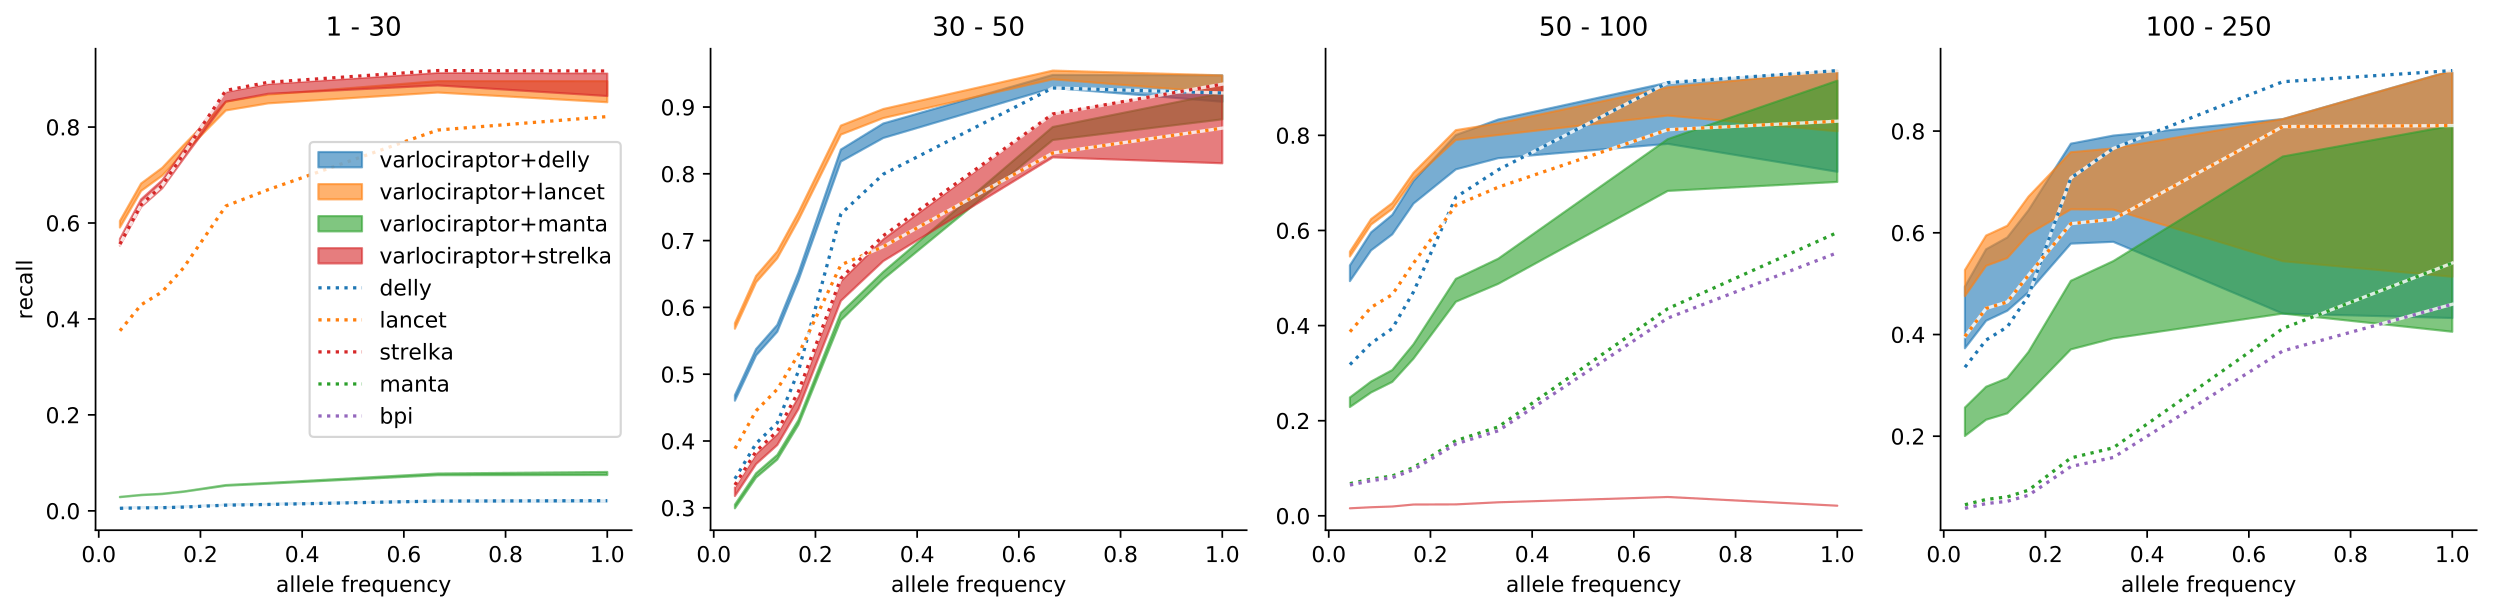 <?xml version="1.0" encoding="utf-8" standalone="no"?>
<!DOCTYPE svg PUBLIC "-//W3C//DTD SVG 1.1//EN"
  "http://www.w3.org/Graphics/SVG/1.1/DTD/svg11.dtd">
<!-- Created with matplotlib (https://matplotlib.org/) -->
<svg height="280.474pt" version="1.1" viewBox="0 0 1145.441 280.474" width="1145.441pt" xmlns="http://www.w3.org/2000/svg" xmlns:xlink="http://www.w3.org/1999/xlink">
 <defs>
  <style type="text/css">
*{stroke-linecap:butt;stroke-linejoin:round;}
  </style>
 </defs>
 <g id="figure_1">
  <g id="patch_1">
   <path d="M 0 280.474 
L 1145.441 280.474 
L 1145.441 0 
L 0 0 
z
" style="fill:#ffffff;"/>
  </g>
  <g id="axes_1">
   <g id="patch_2">
    <path d="M 43.781 242.918 
L 289.401 242.918 
L 289.401 22.318 
L 43.781 22.318 
z
" style="fill:#ffffff;"/>
   </g>
   <g id="PolyCollection_1">
    <defs>
     <path d="M 54.946 -47.717 
L 54.946 -47.685 
L 64.654 -47.876 
L 74.362 -47.989 
L 84.071 -48.242 
L 103.487 -49.096 
L 122.904 -49.393 
L 200.57 -50.792 
L 278.237 -50.829 
L 278.237 -51.215 
L 278.237 -51.215 
L 200.57 -51.009 
L 122.904 -49.49 
L 103.487 -49.176 
L 84.071 -48.29 
L 74.362 -48.029 
L 64.654 -47.913 
L 54.946 -47.717 
z
" id="m45de91fad7" style="stroke:#1f77b4;stroke-opacity:0.6;"/>
    </defs>
    <g clip-path="url(#p0285f90ca4)">
     <use style="fill:#1f77b4;fill-opacity:0.6;stroke:#1f77b4;stroke-opacity:0.6;" x="0" xlink:href="#m45de91fad7" y="280.474"/>
    </g>
   </g>
   <g id="PolyCollection_2">
    <defs>
     <path d="M 54.946 -179.239 
L 54.946 -176.236 
L 64.654 -192.997 
L 74.362 -200.019 
L 84.071 -210.186 
L 103.487 -229.871 
L 122.904 -233.123 
L 200.57 -238.078 
L 278.237 -233.636 
L 278.237 -243.279 
L 278.237 -243.279 
L 200.57 -243.309 
L 122.904 -237.131 
L 103.487 -233.873 
L 84.071 -213.927 
L 74.362 -203.611 
L 64.654 -196.408 
L 54.946 -179.239 
z
" id="m0b621a5d53" style="stroke:#ff7f0e;stroke-opacity:0.6;"/>
    </defs>
    <g clip-path="url(#p0285f90ca4)">
     <use style="fill:#ff7f0e;fill-opacity:0.6;stroke:#ff7f0e;stroke-opacity:0.6;" x="0" xlink:href="#m0b621a5d53" y="280.474"/>
    </g>
   </g>
   <g id="PolyCollection_3">
    <defs>
     <path d="M 54.946 -52.806 
L 54.946 -52.674 
L 64.654 -53.59 
L 74.362 -54.091 
L 84.071 -55.122 
L 103.487 -57.939 
L 122.904 -58.866 
L 200.57 -62.759 
L 278.237 -62.835 
L 278.237 -64.233 
L 278.237 -64.233 
L 200.57 -63.518 
L 122.904 -59.214 
L 103.487 -58.229 
L 84.071 -55.308 
L 74.362 -54.254 
L 64.654 -53.743 
L 54.946 -52.806 
z
" id="m7389b7789f" style="stroke:#2ca02c;stroke-opacity:0.6;"/>
    </defs>
    <g clip-path="url(#p0285f90ca4)">
     <use style="fill:#2ca02c;fill-opacity:0.6;stroke:#2ca02c;stroke-opacity:0.6;" x="0" xlink:href="#m7389b7789f" y="280.474"/>
    </g>
   </g>
   <g id="PolyCollection_4">
    <defs>
     <path d="M 54.946 -170.997 
L 54.946 -167.989 
L 64.654 -185.679 
L 74.362 -194.235 
L 84.071 -207.684 
L 103.487 -233.917 
L 122.904 -237.521 
L 200.57 -241.356 
L 278.237 -236.481 
L 278.237 -246.896 
L 278.237 -246.896 
L 200.57 -247.081 
L 122.904 -241.978 
L 103.487 -238.316 
L 84.071 -211.586 
L 74.362 -197.901 
L 64.654 -189.133 
L 54.946 -170.997 
z
" id="mc81043d95a" style="stroke:#d62728;stroke-opacity:0.6;"/>
    </defs>
    <g clip-path="url(#p0285f90ca4)">
     <use style="fill:#d62728;fill-opacity:0.6;stroke:#d62728;stroke-opacity:0.6;" x="0" xlink:href="#mc81043d95a" y="280.474"/>
    </g>
   </g>
   <g id="matplotlib.axis_1">
    <g id="xtick_1">
     <g id="line2d_1">
      <defs>
       <path d="M 0 0 
L 0 3.5 
" id="m8b9ad9057d" style="stroke:#000000;stroke-width:0.8;"/>
      </defs>
      <g>
       <use style="stroke:#000000;stroke-width:0.8;" x="45.237" xlink:href="#m8b9ad9057d" y="242.918"/>
      </g>
     </g>
     <g id="text_1">
      <!-- 0.0 -->
      <defs>
       <path d="M 31.781 66.406 
Q 24.172 66.406 20.328 58.906 
Q 16.5 51.422 16.5 36.375 
Q 16.5 21.391 20.328 13.891 
Q 24.172 6.391 31.781 6.391 
Q 39.453 6.391 43.281 13.891 
Q 47.125 21.391 47.125 36.375 
Q 47.125 51.422 43.281 58.906 
Q 39.453 66.406 31.781 66.406 
z
M 31.781 74.219 
Q 44.047 74.219 50.516 64.516 
Q 56.984 54.828 56.984 36.375 
Q 56.984 17.969 50.516 8.266 
Q 44.047 -1.422 31.781 -1.422 
Q 19.531 -1.422 13.062 8.266 
Q 6.594 17.969 6.594 36.375 
Q 6.594 54.828 13.062 64.516 
Q 19.531 74.219 31.781 74.219 
z
" id="DejaVuSans-48"/>
       <path d="M 10.688 12.406 
L 21 12.406 
L 21 0 
L 10.688 0 
z
" id="DejaVuSans-46"/>
      </defs>
      <g transform="translate(37.286 257.517)scale(0.1 -0.1)">
       <use xlink:href="#DejaVuSans-48"/>
       <use x="63.623" xlink:href="#DejaVuSans-46"/>
       <use x="95.41" xlink:href="#DejaVuSans-48"/>
      </g>
     </g>
    </g>
    <g id="xtick_2">
     <g id="line2d_2">
      <g>
       <use style="stroke:#000000;stroke-width:0.8;" x="91.837" xlink:href="#m8b9ad9057d" y="242.918"/>
      </g>
     </g>
     <g id="text_2">
      <!-- 0.2 -->
      <defs>
       <path d="M 19.188 8.297 
L 53.609 8.297 
L 53.609 0 
L 7.328 0 
L 7.328 8.297 
Q 12.938 14.109 22.625 23.891 
Q 32.328 33.688 34.812 36.531 
Q 39.547 41.844 41.422 45.531 
Q 43.312 49.219 43.312 52.781 
Q 43.312 58.594 39.234 62.25 
Q 35.156 65.922 28.609 65.922 
Q 23.969 65.922 18.812 64.312 
Q 13.672 62.703 7.812 59.422 
L 7.812 69.391 
Q 13.766 71.781 18.938 73 
Q 24.125 74.219 28.422 74.219 
Q 39.75 74.219 46.484 68.547 
Q 53.219 62.891 53.219 53.422 
Q 53.219 48.922 51.531 44.891 
Q 49.859 40.875 45.406 35.406 
Q 44.188 33.984 37.641 27.219 
Q 31.109 20.453 19.188 8.297 
z
" id="DejaVuSans-50"/>
      </defs>
      <g transform="translate(83.886 257.517)scale(0.1 -0.1)">
       <use xlink:href="#DejaVuSans-48"/>
       <use x="63.623" xlink:href="#DejaVuSans-46"/>
       <use x="95.41" xlink:href="#DejaVuSans-50"/>
      </g>
     </g>
    </g>
    <g id="xtick_3">
     <g id="line2d_3">
      <g>
       <use style="stroke:#000000;stroke-width:0.8;" x="138.437" xlink:href="#m8b9ad9057d" y="242.918"/>
      </g>
     </g>
     <g id="text_3">
      <!-- 0.4 -->
      <defs>
       <path d="M 37.797 64.312 
L 12.891 25.391 
L 37.797 25.391 
z
M 35.203 72.906 
L 47.609 72.906 
L 47.609 25.391 
L 58.016 25.391 
L 58.016 17.188 
L 47.609 17.188 
L 47.609 0 
L 37.797 0 
L 37.797 17.188 
L 4.891 17.188 
L 4.891 26.703 
z
" id="DejaVuSans-52"/>
      </defs>
      <g transform="translate(130.486 257.517)scale(0.1 -0.1)">
       <use xlink:href="#DejaVuSans-48"/>
       <use x="63.623" xlink:href="#DejaVuSans-46"/>
       <use x="95.41" xlink:href="#DejaVuSans-52"/>
      </g>
     </g>
    </g>
    <g id="xtick_4">
     <g id="line2d_4">
      <g>
       <use style="stroke:#000000;stroke-width:0.8;" x="185.037" xlink:href="#m8b9ad9057d" y="242.918"/>
      </g>
     </g>
     <g id="text_4">
      <!-- 0.6 -->
      <defs>
       <path d="M 33.016 40.375 
Q 26.375 40.375 22.484 35.828 
Q 18.609 31.297 18.609 23.391 
Q 18.609 15.531 22.484 10.953 
Q 26.375 6.391 33.016 6.391 
Q 39.656 6.391 43.531 10.953 
Q 47.406 15.531 47.406 23.391 
Q 47.406 31.297 43.531 35.828 
Q 39.656 40.375 33.016 40.375 
z
M 52.594 71.297 
L 52.594 62.312 
Q 48.875 64.062 45.094 64.984 
Q 41.312 65.922 37.594 65.922 
Q 27.828 65.922 22.672 59.328 
Q 17.531 52.734 16.797 39.406 
Q 19.672 43.656 24.016 45.922 
Q 28.375 48.188 33.594 48.188 
Q 44.578 48.188 50.953 41.516 
Q 57.328 34.859 57.328 23.391 
Q 57.328 12.156 50.688 5.359 
Q 44.047 -1.422 33.016 -1.422 
Q 20.359 -1.422 13.672 8.266 
Q 6.984 17.969 6.984 36.375 
Q 6.984 53.656 15.188 63.938 
Q 23.391 74.219 37.203 74.219 
Q 40.922 74.219 44.703 73.484 
Q 48.484 72.75 52.594 71.297 
z
" id="DejaVuSans-54"/>
      </defs>
      <g transform="translate(177.085 257.517)scale(0.1 -0.1)">
       <use xlink:href="#DejaVuSans-48"/>
       <use x="63.623" xlink:href="#DejaVuSans-46"/>
       <use x="95.41" xlink:href="#DejaVuSans-54"/>
      </g>
     </g>
    </g>
    <g id="xtick_5">
     <g id="line2d_5">
      <g>
       <use style="stroke:#000000;stroke-width:0.8;" x="231.637" xlink:href="#m8b9ad9057d" y="242.918"/>
      </g>
     </g>
     <g id="text_5">
      <!-- 0.8 -->
      <defs>
       <path d="M 31.781 34.625 
Q 24.75 34.625 20.719 30.859 
Q 16.703 27.094 16.703 20.516 
Q 16.703 13.922 20.719 10.156 
Q 24.75 6.391 31.781 6.391 
Q 38.812 6.391 42.859 10.172 
Q 46.922 13.969 46.922 20.516 
Q 46.922 27.094 42.891 30.859 
Q 38.875 34.625 31.781 34.625 
z
M 21.922 38.812 
Q 15.578 40.375 12.031 44.719 
Q 8.5 49.078 8.5 55.328 
Q 8.5 64.062 14.719 69.141 
Q 20.953 74.219 31.781 74.219 
Q 42.672 74.219 48.875 69.141 
Q 55.078 64.062 55.078 55.328 
Q 55.078 49.078 51.531 44.719 
Q 48 40.375 41.703 38.812 
Q 48.828 37.156 52.797 32.312 
Q 56.781 27.484 56.781 20.516 
Q 56.781 9.906 50.312 4.234 
Q 43.844 -1.422 31.781 -1.422 
Q 19.734 -1.422 13.25 4.234 
Q 6.781 9.906 6.781 20.516 
Q 6.781 27.484 10.781 32.312 
Q 14.797 37.156 21.922 38.812 
z
M 18.312 54.391 
Q 18.312 48.734 21.844 45.562 
Q 25.391 42.391 31.781 42.391 
Q 38.141 42.391 41.719 45.562 
Q 45.312 48.734 45.312 54.391 
Q 45.312 60.062 41.719 63.234 
Q 38.141 66.406 31.781 66.406 
Q 25.391 66.406 21.844 63.234 
Q 18.312 60.062 18.312 54.391 
z
" id="DejaVuSans-56"/>
      </defs>
      <g transform="translate(223.685 257.517)scale(0.1 -0.1)">
       <use xlink:href="#DejaVuSans-48"/>
       <use x="63.623" xlink:href="#DejaVuSans-46"/>
       <use x="95.41" xlink:href="#DejaVuSans-56"/>
      </g>
     </g>
    </g>
    <g id="xtick_6">
     <g id="line2d_6">
      <g>
       <use style="stroke:#000000;stroke-width:0.8;" x="278.237" xlink:href="#m8b9ad9057d" y="242.918"/>
      </g>
     </g>
     <g id="text_6">
      <!-- 1.0 -->
      <defs>
       <path d="M 12.406 8.297 
L 28.516 8.297 
L 28.516 63.922 
L 10.984 60.406 
L 10.984 69.391 
L 28.422 72.906 
L 38.281 72.906 
L 38.281 8.297 
L 54.391 8.297 
L 54.391 0 
L 12.406 0 
z
" id="DejaVuSans-49"/>
      </defs>
      <g transform="translate(270.285 257.517)scale(0.1 -0.1)">
       <use xlink:href="#DejaVuSans-49"/>
       <use x="63.623" xlink:href="#DejaVuSans-46"/>
       <use x="95.41" xlink:href="#DejaVuSans-48"/>
      </g>
     </g>
    </g>
    <g id="text_7">
     <!-- allele frequency -->
     <defs>
      <path d="M 34.281 27.484 
Q 23.391 27.484 19.188 25 
Q 14.984 22.516 14.984 16.5 
Q 14.984 11.719 18.141 8.906 
Q 21.297 6.109 26.703 6.109 
Q 34.188 6.109 38.703 11.406 
Q 43.219 16.703 43.219 25.484 
L 43.219 27.484 
z
M 52.203 31.203 
L 52.203 0 
L 43.219 0 
L 43.219 8.297 
Q 40.141 3.328 35.547 0.953 
Q 30.953 -1.422 24.312 -1.422 
Q 15.922 -1.422 10.953 3.297 
Q 6 8.016 6 15.922 
Q 6 25.141 12.172 29.828 
Q 18.359 34.516 30.609 34.516 
L 43.219 34.516 
L 43.219 35.406 
Q 43.219 41.609 39.141 45 
Q 35.062 48.391 27.688 48.391 
Q 23 48.391 18.547 47.266 
Q 14.109 46.141 10.016 43.891 
L 10.016 52.203 
Q 14.938 54.109 19.578 55.047 
Q 24.219 56 28.609 56 
Q 40.484 56 46.344 49.844 
Q 52.203 43.703 52.203 31.203 
z
" id="DejaVuSans-97"/>
      <path d="M 9.422 75.984 
L 18.406 75.984 
L 18.406 0 
L 9.422 0 
z
" id="DejaVuSans-108"/>
      <path d="M 56.203 29.594 
L 56.203 25.203 
L 14.891 25.203 
Q 15.484 15.922 20.484 11.062 
Q 25.484 6.203 34.422 6.203 
Q 39.594 6.203 44.453 7.469 
Q 49.312 8.734 54.109 11.281 
L 54.109 2.781 
Q 49.266 0.734 44.188 -0.344 
Q 39.109 -1.422 33.891 -1.422 
Q 20.797 -1.422 13.156 6.188 
Q 5.516 13.812 5.516 26.812 
Q 5.516 40.234 12.766 48.109 
Q 20.016 56 32.328 56 
Q 43.359 56 49.781 48.891 
Q 56.203 41.797 56.203 29.594 
z
M 47.219 32.234 
Q 47.125 39.594 43.094 43.984 
Q 39.062 48.391 32.422 48.391 
Q 24.906 48.391 20.391 44.141 
Q 15.875 39.891 15.188 32.172 
z
" id="DejaVuSans-101"/>
      <path id="DejaVuSans-32"/>
      <path d="M 37.109 75.984 
L 37.109 68.5 
L 28.516 68.5 
Q 23.688 68.5 21.797 66.547 
Q 19.922 64.594 19.922 59.516 
L 19.922 54.688 
L 34.719 54.688 
L 34.719 47.703 
L 19.922 47.703 
L 19.922 0 
L 10.891 0 
L 10.891 47.703 
L 2.297 47.703 
L 2.297 54.688 
L 10.891 54.688 
L 10.891 58.5 
Q 10.891 67.625 15.141 71.797 
Q 19.391 75.984 28.609 75.984 
z
" id="DejaVuSans-102"/>
      <path d="M 41.109 46.297 
Q 39.594 47.172 37.812 47.578 
Q 36.031 48 33.891 48 
Q 26.266 48 22.188 43.047 
Q 18.109 38.094 18.109 28.812 
L 18.109 0 
L 9.078 0 
L 9.078 54.688 
L 18.109 54.688 
L 18.109 46.188 
Q 20.953 51.172 25.484 53.578 
Q 30.031 56 36.531 56 
Q 37.453 56 38.578 55.875 
Q 39.703 55.766 41.062 55.516 
z
" id="DejaVuSans-114"/>
      <path d="M 14.797 27.297 
Q 14.797 17.391 18.875 11.75 
Q 22.953 6.109 30.078 6.109 
Q 37.203 6.109 41.297 11.75 
Q 45.406 17.391 45.406 27.297 
Q 45.406 37.203 41.297 42.844 
Q 37.203 48.484 30.078 48.484 
Q 22.953 48.484 18.875 42.844 
Q 14.797 37.203 14.797 27.297 
z
M 45.406 8.203 
Q 42.578 3.328 38.25 0.953 
Q 33.938 -1.422 27.875 -1.422 
Q 17.969 -1.422 11.734 6.484 
Q 5.516 14.406 5.516 27.297 
Q 5.516 40.188 11.734 48.094 
Q 17.969 56 27.875 56 
Q 33.938 56 38.25 53.625 
Q 42.578 51.266 45.406 46.391 
L 45.406 54.688 
L 54.391 54.688 
L 54.391 -20.797 
L 45.406 -20.797 
z
" id="DejaVuSans-113"/>
      <path d="M 8.5 21.578 
L 8.5 54.688 
L 17.484 54.688 
L 17.484 21.922 
Q 17.484 14.156 20.5 10.266 
Q 23.531 6.391 29.594 6.391 
Q 36.859 6.391 41.078 11.031 
Q 45.312 15.672 45.312 23.688 
L 45.312 54.688 
L 54.297 54.688 
L 54.297 0 
L 45.312 0 
L 45.312 8.406 
Q 42.047 3.422 37.719 1 
Q 33.406 -1.422 27.688 -1.422 
Q 18.266 -1.422 13.375 4.438 
Q 8.5 10.297 8.5 21.578 
z
M 31.109 56 
z
" id="DejaVuSans-117"/>
      <path d="M 54.891 33.016 
L 54.891 0 
L 45.906 0 
L 45.906 32.719 
Q 45.906 40.484 42.875 44.328 
Q 39.844 48.188 33.797 48.188 
Q 26.516 48.188 22.312 43.547 
Q 18.109 38.922 18.109 30.906 
L 18.109 0 
L 9.078 0 
L 9.078 54.688 
L 18.109 54.688 
L 18.109 46.188 
Q 21.344 51.125 25.703 53.562 
Q 30.078 56 35.797 56 
Q 45.219 56 50.047 50.172 
Q 54.891 44.344 54.891 33.016 
z
" id="DejaVuSans-110"/>
      <path d="M 48.781 52.594 
L 48.781 44.188 
Q 44.969 46.297 41.141 47.344 
Q 37.312 48.391 33.406 48.391 
Q 24.656 48.391 19.812 42.844 
Q 14.984 37.312 14.984 27.297 
Q 14.984 17.281 19.812 11.734 
Q 24.656 6.203 33.406 6.203 
Q 37.312 6.203 41.141 7.25 
Q 44.969 8.297 48.781 10.406 
L 48.781 2.094 
Q 45.016 0.344 40.984 -0.531 
Q 36.969 -1.422 32.422 -1.422 
Q 20.062 -1.422 12.781 6.344 
Q 5.516 14.109 5.516 27.297 
Q 5.516 40.672 12.859 48.328 
Q 20.219 56 33.016 56 
Q 37.156 56 41.109 55.141 
Q 45.062 54.297 48.781 52.594 
z
" id="DejaVuSans-99"/>
      <path d="M 32.172 -5.078 
Q 28.375 -14.844 24.75 -17.812 
Q 21.141 -20.797 15.094 -20.797 
L 7.906 -20.797 
L 7.906 -13.281 
L 13.188 -13.281 
Q 16.891 -13.281 18.938 -11.516 
Q 21 -9.766 23.484 -3.219 
L 25.094 0.875 
L 2.984 54.688 
L 12.5 54.688 
L 29.594 11.922 
L 46.688 54.688 
L 56.203 54.688 
z
" id="DejaVuSans-121"/>
     </defs>
     <g transform="translate(126.43 271.195)scale(0.1 -0.1)">
      <use xlink:href="#DejaVuSans-97"/>
      <use x="61.279" xlink:href="#DejaVuSans-108"/>
      <use x="89.062" xlink:href="#DejaVuSans-108"/>
      <use x="116.846" xlink:href="#DejaVuSans-101"/>
      <use x="178.369" xlink:href="#DejaVuSans-108"/>
      <use x="206.152" xlink:href="#DejaVuSans-101"/>
      <use x="267.676" xlink:href="#DejaVuSans-32"/>
      <use x="299.463" xlink:href="#DejaVuSans-102"/>
      <use x="334.668" xlink:href="#DejaVuSans-114"/>
      <use x="375.75" xlink:href="#DejaVuSans-101"/>
      <use x="437.273" xlink:href="#DejaVuSans-113"/>
      <use x="500.75" xlink:href="#DejaVuSans-117"/>
      <use x="564.129" xlink:href="#DejaVuSans-101"/>
      <use x="625.652" xlink:href="#DejaVuSans-110"/>
      <use x="689.031" xlink:href="#DejaVuSans-99"/>
      <use x="744.012" xlink:href="#DejaVuSans-121"/>
     </g>
    </g>
   </g>
   <g id="matplotlib.axis_2">
    <g id="ytick_1">
     <g id="line2d_7">
      <defs>
       <path d="M 0 0 
L -3.5 0 
" id="m72f8fb9dcf" style="stroke:#000000;stroke-width:0.8;"/>
      </defs>
      <g>
       <use style="stroke:#000000;stroke-width:0.8;" x="43.781" xlink:href="#m72f8fb9dcf" y="234.057"/>
      </g>
     </g>
     <g id="text_8">
      <!-- 0.0 -->
      <g transform="translate(20.878 237.856)scale(0.1 -0.1)">
       <use xlink:href="#DejaVuSans-48"/>
       <use x="63.623" xlink:href="#DejaVuSans-46"/>
       <use x="95.41" xlink:href="#DejaVuSans-48"/>
      </g>
     </g>
    </g>
    <g id="ytick_2">
     <g id="line2d_8">
      <g>
       <use style="stroke:#000000;stroke-width:0.8;" x="43.781" xlink:href="#m72f8fb9dcf" y="190.095"/>
      </g>
     </g>
     <g id="text_9">
      <!-- 0.2 -->
      <g transform="translate(20.878 193.894)scale(0.1 -0.1)">
       <use xlink:href="#DejaVuSans-48"/>
       <use x="63.623" xlink:href="#DejaVuSans-46"/>
       <use x="95.41" xlink:href="#DejaVuSans-50"/>
      </g>
     </g>
    </g>
    <g id="ytick_3">
     <g id="line2d_9">
      <g>
       <use style="stroke:#000000;stroke-width:0.8;" x="43.781" xlink:href="#m72f8fb9dcf" y="146.132"/>
      </g>
     </g>
     <g id="text_10">
      <!-- 0.4 -->
      <g transform="translate(20.878 149.931)scale(0.1 -0.1)">
       <use xlink:href="#DejaVuSans-48"/>
       <use x="63.623" xlink:href="#DejaVuSans-46"/>
       <use x="95.41" xlink:href="#DejaVuSans-52"/>
      </g>
     </g>
    </g>
    <g id="ytick_4">
     <g id="line2d_10">
      <g>
       <use style="stroke:#000000;stroke-width:0.8;" x="43.781" xlink:href="#m72f8fb9dcf" y="102.17"/>
      </g>
     </g>
     <g id="text_11">
      <!-- 0.6 -->
      <g transform="translate(20.878 105.969)scale(0.1 -0.1)">
       <use xlink:href="#DejaVuSans-48"/>
       <use x="63.623" xlink:href="#DejaVuSans-46"/>
       <use x="95.41" xlink:href="#DejaVuSans-54"/>
      </g>
     </g>
    </g>
    <g id="ytick_5">
     <g id="line2d_11">
      <g>
       <use style="stroke:#000000;stroke-width:0.8;" x="43.781" xlink:href="#m72f8fb9dcf" y="58.207"/>
      </g>
     </g>
     <g id="text_12">
      <!-- 0.8 -->
      <g transform="translate(20.878 62.006)scale(0.1 -0.1)">
       <use xlink:href="#DejaVuSans-48"/>
       <use x="63.623" xlink:href="#DejaVuSans-46"/>
       <use x="95.41" xlink:href="#DejaVuSans-56"/>
      </g>
     </g>
    </g>
    <g id="text_13">
     <!-- recall -->
     <g transform="translate(14.798 146.34)rotate(-90)scale(0.1 -0.1)">
      <use xlink:href="#DejaVuSans-114"/>
      <use x="41.082" xlink:href="#DejaVuSans-101"/>
      <use x="102.605" xlink:href="#DejaVuSans-99"/>
      <use x="157.586" xlink:href="#DejaVuSans-97"/>
      <use x="218.865" xlink:href="#DejaVuSans-108"/>
      <use x="246.648" xlink:href="#DejaVuSans-108"/>
     </g>
    </g>
   </g>
   <g id="line2d_12">
    <path clip-path="url(#p0285f90ca4)" d="M 54.946 232.891 
L 64.654 232.711 
L 74.362 232.606 
L 84.071 232.348 
L 103.487 231.451 
L 122.904 231.134 
L 200.57 229.574 
L 278.237 229.404 
" style="fill:none;stroke:#ffffff;stroke-linecap:square;stroke-opacity:0.8;stroke-width:1.5;"/>
   </g>
   <g id="line2d_13">
    <path clip-path="url(#p0285f90ca4)" d="M 54.946 232.891 
L 64.654 232.711 
L 74.362 232.606 
L 84.071 232.348 
L 103.487 231.451 
L 122.904 231.134 
L 200.57 229.574 
L 278.237 229.404 
" style="fill:none;stroke:#1f77b4;stroke-dasharray:1.5,2.475;stroke-dashoffset:0;stroke-width:1.5;"/>
   </g>
   <g id="line2d_14">
    <path clip-path="url(#p0285f90ca4)" d="M 54.946 151.562 
L 64.654 139.652 
L 74.362 133.675 
L 84.071 122.736 
L 103.487 94.381 
L 122.904 86.888 
L 200.57 59.581 
L 278.237 53.419 
" style="fill:none;stroke:#ffffff;stroke-linecap:square;stroke-opacity:0.8;stroke-width:1.5;"/>
   </g>
   <g id="line2d_15">
    <path clip-path="url(#p0285f90ca4)" d="M 54.946 151.562 
L 64.654 139.652 
L 74.362 133.675 
L 84.071 122.736 
L 103.487 94.381 
L 122.904 86.888 
L 200.57 59.581 
L 278.237 53.419 
" style="fill:none;stroke:#ff7f0e;stroke-dasharray:1.5,2.475;stroke-dashoffset:0;stroke-width:1.5;"/>
   </g>
   <g id="line2d_16">
    <path clip-path="url(#p0285f90ca4)" d="M 54.946 111.85 
L 64.654 93.813 
L 74.362 84.909 
L 84.071 70.58 
L 103.487 41.406 
L 122.904 37.71 
L 200.57 32.345 
L 278.237 32.518 
" style="fill:none;stroke:#ffffff;stroke-linecap:square;stroke-opacity:0.8;stroke-width:1.5;"/>
   </g>
   <g id="line2d_17">
    <path clip-path="url(#p0285f90ca4)" d="M 54.946 111.85 
L 64.654 93.813 
L 74.362 84.909 
L 84.071 70.58 
L 103.487 41.406 
L 122.904 37.71 
L 200.57 32.345 
L 278.237 32.518 
" style="fill:none;stroke:#d62728;stroke-dasharray:1.5,2.475;stroke-dashoffset:0;stroke-width:1.5;"/>
   </g>
   <g id="patch_3">
    <path d="M 43.781 242.918 
L 43.781 22.318 
" style="fill:none;stroke:#000000;stroke-linecap:square;stroke-linejoin:miter;stroke-width:0.8;"/>
   </g>
   <g id="patch_4">
    <path d="M 43.781 242.918 
L 289.401 242.918 
" style="fill:none;stroke:#000000;stroke-linecap:square;stroke-linejoin:miter;stroke-width:0.8;"/>
   </g>
   <g id="text_14">
    <!-- 1 - 30 -->
    <defs>
     <path d="M 4.891 31.391 
L 31.203 31.391 
L 31.203 23.391 
L 4.891 23.391 
z
" id="DejaVuSans-45"/>
     <path d="M 40.578 39.312 
Q 47.656 37.797 51.625 33 
Q 55.609 28.219 55.609 21.188 
Q 55.609 10.406 48.188 4.484 
Q 40.766 -1.422 27.094 -1.422 
Q 22.516 -1.422 17.656 -0.516 
Q 12.797 0.391 7.625 2.203 
L 7.625 11.719 
Q 11.719 9.328 16.594 8.109 
Q 21.484 6.891 26.812 6.891 
Q 36.078 6.891 40.938 10.547 
Q 45.797 14.203 45.797 21.188 
Q 45.797 27.641 41.281 31.266 
Q 36.766 34.906 28.719 34.906 
L 20.219 34.906 
L 20.219 43.016 
L 29.109 43.016 
Q 36.375 43.016 40.234 45.922 
Q 44.094 48.828 44.094 54.297 
Q 44.094 59.906 40.109 62.906 
Q 36.141 65.922 28.719 65.922 
Q 24.656 65.922 20.016 65.031 
Q 15.375 64.156 9.812 62.312 
L 9.812 71.094 
Q 15.438 72.656 20.344 73.438 
Q 25.25 74.219 29.594 74.219 
Q 40.828 74.219 47.359 69.109 
Q 53.906 64.016 53.906 55.328 
Q 53.906 49.266 50.438 45.094 
Q 46.969 40.922 40.578 39.312 
z
" id="DejaVuSans-51"/>
    </defs>
    <g transform="translate(149.16 16.318)scale(0.12 -0.12)">
     <use xlink:href="#DejaVuSans-49"/>
     <use x="63.623" xlink:href="#DejaVuSans-32"/>
     <use x="95.41" xlink:href="#DejaVuSans-45"/>
     <use x="131.494" xlink:href="#DejaVuSans-32"/>
     <use x="163.281" xlink:href="#DejaVuSans-51"/>
     <use x="226.904" xlink:href="#DejaVuSans-48"/>
    </g>
   </g>
   <g id="legend_1">
    <g id="patch_5">
     <path d="M 143.867 200.17 
L 282.401 200.17 
Q 284.401 200.17 284.401 198.17 
L 284.401 67.067 
Q 284.401 65.067 282.401 65.067 
L 143.867 65.067 
Q 141.867 65.067 141.867 67.067 
L 141.867 198.17 
Q 141.867 200.17 143.867 200.17 
z
" style="fill:#ffffff;opacity:0.8;stroke:#cccccc;stroke-linejoin:miter;"/>
    </g>
    <g id="patch_6">
     <path d="M 145.867 76.665 
L 165.867 76.665 
L 165.867 69.665 
L 145.867 69.665 
z
" style="fill:#1f77b4;opacity:0.6;stroke:#1f77b4;stroke-linejoin:miter;"/>
    </g>
    <g id="text_15">
     <!-- varlociraptor+delly -->
     <defs>
      <path d="M 2.984 54.688 
L 12.5 54.688 
L 29.594 8.797 
L 46.688 54.688 
L 56.203 54.688 
L 35.688 0 
L 23.484 0 
z
" id="DejaVuSans-118"/>
      <path d="M 30.609 48.391 
Q 23.391 48.391 19.188 42.75 
Q 14.984 37.109 14.984 27.297 
Q 14.984 17.484 19.156 11.844 
Q 23.344 6.203 30.609 6.203 
Q 37.797 6.203 41.984 11.859 
Q 46.188 17.531 46.188 27.297 
Q 46.188 37.016 41.984 42.703 
Q 37.797 48.391 30.609 48.391 
z
M 30.609 56 
Q 42.328 56 49.016 48.375 
Q 55.719 40.766 55.719 27.297 
Q 55.719 13.875 49.016 6.219 
Q 42.328 -1.422 30.609 -1.422 
Q 18.844 -1.422 12.172 6.219 
Q 5.516 13.875 5.516 27.297 
Q 5.516 40.766 12.172 48.375 
Q 18.844 56 30.609 56 
z
" id="DejaVuSans-111"/>
      <path d="M 9.422 54.688 
L 18.406 54.688 
L 18.406 0 
L 9.422 0 
z
M 9.422 75.984 
L 18.406 75.984 
L 18.406 64.594 
L 9.422 64.594 
z
" id="DejaVuSans-105"/>
      <path d="M 18.109 8.203 
L 18.109 -20.797 
L 9.078 -20.797 
L 9.078 54.688 
L 18.109 54.688 
L 18.109 46.391 
Q 20.953 51.266 25.266 53.625 
Q 29.594 56 35.594 56 
Q 45.562 56 51.781 48.094 
Q 58.016 40.188 58.016 27.297 
Q 58.016 14.406 51.781 6.484 
Q 45.562 -1.422 35.594 -1.422 
Q 29.594 -1.422 25.266 0.953 
Q 20.953 3.328 18.109 8.203 
z
M 48.688 27.297 
Q 48.688 37.203 44.609 42.844 
Q 40.531 48.484 33.406 48.484 
Q 26.266 48.484 22.188 42.844 
Q 18.109 37.203 18.109 27.297 
Q 18.109 17.391 22.188 11.75 
Q 26.266 6.109 33.406 6.109 
Q 40.531 6.109 44.609 11.75 
Q 48.688 17.391 48.688 27.297 
z
" id="DejaVuSans-112"/>
      <path d="M 18.312 70.219 
L 18.312 54.688 
L 36.812 54.688 
L 36.812 47.703 
L 18.312 47.703 
L 18.312 18.016 
Q 18.312 11.328 20.141 9.422 
Q 21.969 7.516 27.594 7.516 
L 36.812 7.516 
L 36.812 0 
L 27.594 0 
Q 17.188 0 13.234 3.875 
Q 9.281 7.766 9.281 18.016 
L 9.281 47.703 
L 2.688 47.703 
L 2.688 54.688 
L 9.281 54.688 
L 9.281 70.219 
z
" id="DejaVuSans-116"/>
      <path d="M 46 62.703 
L 46 35.5 
L 73.188 35.5 
L 73.188 27.203 
L 46 27.203 
L 46 0 
L 37.797 0 
L 37.797 27.203 
L 10.594 27.203 
L 10.594 35.5 
L 37.797 35.5 
L 37.797 62.703 
z
" id="DejaVuSans-43"/>
      <path d="M 45.406 46.391 
L 45.406 75.984 
L 54.391 75.984 
L 54.391 0 
L 45.406 0 
L 45.406 8.203 
Q 42.578 3.328 38.25 0.953 
Q 33.938 -1.422 27.875 -1.422 
Q 17.969 -1.422 11.734 6.484 
Q 5.516 14.406 5.516 27.297 
Q 5.516 40.188 11.734 48.094 
Q 17.969 56 27.875 56 
Q 33.938 56 38.25 53.625 
Q 42.578 51.266 45.406 46.391 
z
M 14.797 27.297 
Q 14.797 17.391 18.875 11.75 
Q 22.953 6.109 30.078 6.109 
Q 37.203 6.109 41.297 11.75 
Q 45.406 17.391 45.406 27.297 
Q 45.406 37.203 41.297 42.844 
Q 37.203 48.484 30.078 48.484 
Q 22.953 48.484 18.875 42.844 
Q 14.797 37.203 14.797 27.297 
z
" id="DejaVuSans-100"/>
     </defs>
     <g transform="translate(173.867 76.665)scale(0.1 -0.1)">
      <use xlink:href="#DejaVuSans-118"/>
      <use x="59.18" xlink:href="#DejaVuSans-97"/>
      <use x="120.459" xlink:href="#DejaVuSans-114"/>
      <use x="161.572" xlink:href="#DejaVuSans-108"/>
      <use x="189.355" xlink:href="#DejaVuSans-111"/>
      <use x="250.537" xlink:href="#DejaVuSans-99"/>
      <use x="305.518" xlink:href="#DejaVuSans-105"/>
      <use x="333.301" xlink:href="#DejaVuSans-114"/>
      <use x="374.414" xlink:href="#DejaVuSans-97"/>
      <use x="435.693" xlink:href="#DejaVuSans-112"/>
      <use x="499.17" xlink:href="#DejaVuSans-116"/>
      <use x="538.379" xlink:href="#DejaVuSans-111"/>
      <use x="599.561" xlink:href="#DejaVuSans-114"/>
      <use x="640.674" xlink:href="#DejaVuSans-43"/>
      <use x="724.463" xlink:href="#DejaVuSans-100"/>
      <use x="787.939" xlink:href="#DejaVuSans-101"/>
      <use x="849.463" xlink:href="#DejaVuSans-108"/>
      <use x="877.246" xlink:href="#DejaVuSans-108"/>
      <use x="905.029" xlink:href="#DejaVuSans-121"/>
     </g>
    </g>
    <g id="patch_7">
     <path d="M 145.867 91.343 
L 165.867 91.343 
L 165.867 84.343 
L 145.867 84.343 
z
" style="fill:#ff7f0e;opacity:0.6;stroke:#ff7f0e;stroke-linejoin:miter;"/>
    </g>
    <g id="text_16">
     <!-- varlociraptor+lancet -->
     <g transform="translate(173.867 91.343)scale(0.1 -0.1)">
      <use xlink:href="#DejaVuSans-118"/>
      <use x="59.18" xlink:href="#DejaVuSans-97"/>
      <use x="120.459" xlink:href="#DejaVuSans-114"/>
      <use x="161.572" xlink:href="#DejaVuSans-108"/>
      <use x="189.355" xlink:href="#DejaVuSans-111"/>
      <use x="250.537" xlink:href="#DejaVuSans-99"/>
      <use x="305.518" xlink:href="#DejaVuSans-105"/>
      <use x="333.301" xlink:href="#DejaVuSans-114"/>
      <use x="374.414" xlink:href="#DejaVuSans-97"/>
      <use x="435.693" xlink:href="#DejaVuSans-112"/>
      <use x="499.17" xlink:href="#DejaVuSans-116"/>
      <use x="538.379" xlink:href="#DejaVuSans-111"/>
      <use x="599.561" xlink:href="#DejaVuSans-114"/>
      <use x="640.674" xlink:href="#DejaVuSans-43"/>
      <use x="724.463" xlink:href="#DejaVuSans-108"/>
      <use x="752.246" xlink:href="#DejaVuSans-97"/>
      <use x="813.525" xlink:href="#DejaVuSans-110"/>
      <use x="876.904" xlink:href="#DejaVuSans-99"/>
      <use x="931.885" xlink:href="#DejaVuSans-101"/>
      <use x="993.408" xlink:href="#DejaVuSans-116"/>
     </g>
    </g>
    <g id="patch_8">
     <path d="M 145.867 106.021 
L 165.867 106.021 
L 165.867 99.021 
L 145.867 99.021 
z
" style="fill:#2ca02c;opacity:0.6;stroke:#2ca02c;stroke-linejoin:miter;"/>
    </g>
    <g id="text_17">
     <!-- varlociraptor+manta -->
     <defs>
      <path d="M 52 44.188 
Q 55.375 50.25 60.062 53.125 
Q 64.75 56 71.094 56 
Q 79.641 56 84.281 50.016 
Q 88.922 44.047 88.922 33.016 
L 88.922 0 
L 79.891 0 
L 79.891 32.719 
Q 79.891 40.578 77.094 44.375 
Q 74.312 48.188 68.609 48.188 
Q 61.625 48.188 57.562 43.547 
Q 53.516 38.922 53.516 30.906 
L 53.516 0 
L 44.484 0 
L 44.484 32.719 
Q 44.484 40.625 41.703 44.406 
Q 38.922 48.188 33.109 48.188 
Q 26.219 48.188 22.156 43.531 
Q 18.109 38.875 18.109 30.906 
L 18.109 0 
L 9.078 0 
L 9.078 54.688 
L 18.109 54.688 
L 18.109 46.188 
Q 21.188 51.219 25.484 53.609 
Q 29.781 56 35.688 56 
Q 41.656 56 45.828 52.969 
Q 50 49.953 52 44.188 
z
" id="DejaVuSans-109"/>
     </defs>
     <g transform="translate(173.867 106.021)scale(0.1 -0.1)">
      <use xlink:href="#DejaVuSans-118"/>
      <use x="59.18" xlink:href="#DejaVuSans-97"/>
      <use x="120.459" xlink:href="#DejaVuSans-114"/>
      <use x="161.572" xlink:href="#DejaVuSans-108"/>
      <use x="189.355" xlink:href="#DejaVuSans-111"/>
      <use x="250.537" xlink:href="#DejaVuSans-99"/>
      <use x="305.518" xlink:href="#DejaVuSans-105"/>
      <use x="333.301" xlink:href="#DejaVuSans-114"/>
      <use x="374.414" xlink:href="#DejaVuSans-97"/>
      <use x="435.693" xlink:href="#DejaVuSans-112"/>
      <use x="499.17" xlink:href="#DejaVuSans-116"/>
      <use x="538.379" xlink:href="#DejaVuSans-111"/>
      <use x="599.561" xlink:href="#DejaVuSans-114"/>
      <use x="640.674" xlink:href="#DejaVuSans-43"/>
      <use x="724.463" xlink:href="#DejaVuSans-109"/>
      <use x="821.875" xlink:href="#DejaVuSans-97"/>
      <use x="883.154" xlink:href="#DejaVuSans-110"/>
      <use x="946.533" xlink:href="#DejaVuSans-116"/>
      <use x="985.742" xlink:href="#DejaVuSans-97"/>
     </g>
    </g>
    <g id="patch_9">
     <path d="M 145.867 120.699 
L 165.867 120.699 
L 165.867 113.699 
L 145.867 113.699 
z
" style="fill:#d62728;opacity:0.6;stroke:#d62728;stroke-linejoin:miter;"/>
    </g>
    <g id="text_18">
     <!-- varlociraptor+strelka -->
     <defs>
      <path d="M 44.281 53.078 
L 44.281 44.578 
Q 40.484 46.531 36.375 47.5 
Q 32.281 48.484 27.875 48.484 
Q 21.188 48.484 17.844 46.438 
Q 14.5 44.391 14.5 40.281 
Q 14.5 37.156 16.891 35.375 
Q 19.281 33.594 26.516 31.984 
L 29.594 31.297 
Q 39.156 29.25 43.188 25.516 
Q 47.219 21.781 47.219 15.094 
Q 47.219 7.469 41.188 3.016 
Q 35.156 -1.422 24.609 -1.422 
Q 20.219 -1.422 15.453 -0.562 
Q 10.688 0.297 5.422 2 
L 5.422 11.281 
Q 10.406 8.688 15.234 7.391 
Q 20.062 6.109 24.812 6.109 
Q 31.156 6.109 34.562 8.281 
Q 37.984 10.453 37.984 14.406 
Q 37.984 18.062 35.516 20.016 
Q 33.062 21.969 24.703 23.781 
L 21.578 24.516 
Q 13.234 26.266 9.516 29.906 
Q 5.812 33.547 5.812 39.891 
Q 5.812 47.609 11.281 51.797 
Q 16.75 56 26.812 56 
Q 31.781 56 36.172 55.266 
Q 40.578 54.547 44.281 53.078 
z
" id="DejaVuSans-115"/>
      <path d="M 9.078 75.984 
L 18.109 75.984 
L 18.109 31.109 
L 44.922 54.688 
L 56.391 54.688 
L 27.391 29.109 
L 57.625 0 
L 45.906 0 
L 18.109 26.703 
L 18.109 0 
L 9.078 0 
z
" id="DejaVuSans-107"/>
     </defs>
     <g transform="translate(173.867 120.699)scale(0.1 -0.1)">
      <use xlink:href="#DejaVuSans-118"/>
      <use x="59.18" xlink:href="#DejaVuSans-97"/>
      <use x="120.459" xlink:href="#DejaVuSans-114"/>
      <use x="161.572" xlink:href="#DejaVuSans-108"/>
      <use x="189.355" xlink:href="#DejaVuSans-111"/>
      <use x="250.537" xlink:href="#DejaVuSans-99"/>
      <use x="305.518" xlink:href="#DejaVuSans-105"/>
      <use x="333.301" xlink:href="#DejaVuSans-114"/>
      <use x="374.414" xlink:href="#DejaVuSans-97"/>
      <use x="435.693" xlink:href="#DejaVuSans-112"/>
      <use x="499.17" xlink:href="#DejaVuSans-116"/>
      <use x="538.379" xlink:href="#DejaVuSans-111"/>
      <use x="599.561" xlink:href="#DejaVuSans-114"/>
      <use x="640.674" xlink:href="#DejaVuSans-43"/>
      <use x="724.463" xlink:href="#DejaVuSans-115"/>
      <use x="776.562" xlink:href="#DejaVuSans-116"/>
      <use x="815.771" xlink:href="#DejaVuSans-114"/>
      <use x="856.854" xlink:href="#DejaVuSans-101"/>
      <use x="918.377" xlink:href="#DejaVuSans-108"/>
      <use x="946.16" xlink:href="#DejaVuSans-107"/>
      <use x="1004.055" xlink:href="#DejaVuSans-97"/>
     </g>
    </g>
    <g id="line2d_18">
     <path d="M 145.867 131.877 
L 165.867 131.877 
" style="fill:none;stroke:#1f77b4;stroke-dasharray:1.5,2.475;stroke-dashoffset:0;stroke-width:1.5;"/>
    </g>
    <g id="line2d_19"/>
    <g id="text_19">
     <!-- delly -->
     <g transform="translate(173.867 135.377)scale(0.1 -0.1)">
      <use xlink:href="#DejaVuSans-100"/>
      <use x="63.477" xlink:href="#DejaVuSans-101"/>
      <use x="125" xlink:href="#DejaVuSans-108"/>
      <use x="152.783" xlink:href="#DejaVuSans-108"/>
      <use x="180.566" xlink:href="#DejaVuSans-121"/>
     </g>
    </g>
    <g id="line2d_20">
     <path d="M 145.867 146.556 
L 165.867 146.556 
" style="fill:none;stroke:#ff7f0e;stroke-dasharray:1.5,2.475;stroke-dashoffset:0;stroke-width:1.5;"/>
    </g>
    <g id="line2d_21"/>
    <g id="text_20">
     <!-- lancet -->
     <g transform="translate(173.867 150.056)scale(0.1 -0.1)">
      <use xlink:href="#DejaVuSans-108"/>
      <use x="27.783" xlink:href="#DejaVuSans-97"/>
      <use x="89.062" xlink:href="#DejaVuSans-110"/>
      <use x="152.441" xlink:href="#DejaVuSans-99"/>
      <use x="207.422" xlink:href="#DejaVuSans-101"/>
      <use x="268.945" xlink:href="#DejaVuSans-116"/>
     </g>
    </g>
    <g id="line2d_22">
     <path d="M 145.867 161.234 
L 165.867 161.234 
" style="fill:none;stroke:#d62728;stroke-dasharray:1.5,2.475;stroke-dashoffset:0;stroke-width:1.5;"/>
    </g>
    <g id="line2d_23"/>
    <g id="text_21">
     <!-- strelka -->
     <g transform="translate(173.867 164.734)scale(0.1 -0.1)">
      <use xlink:href="#DejaVuSans-115"/>
      <use x="52.1" xlink:href="#DejaVuSans-116"/>
      <use x="91.309" xlink:href="#DejaVuSans-114"/>
      <use x="132.391" xlink:href="#DejaVuSans-101"/>
      <use x="193.914" xlink:href="#DejaVuSans-108"/>
      <use x="221.697" xlink:href="#DejaVuSans-107"/>
      <use x="279.592" xlink:href="#DejaVuSans-97"/>
     </g>
    </g>
    <g id="line2d_24">
     <path d="M 145.867 175.912 
L 165.867 175.912 
" style="fill:none;stroke:#2ca02c;stroke-dasharray:1.5,2.475;stroke-dashoffset:0;stroke-width:1.5;"/>
    </g>
    <g id="line2d_25"/>
    <g id="text_22">
     <!-- manta -->
     <g transform="translate(173.867 179.412)scale(0.1 -0.1)">
      <use xlink:href="#DejaVuSans-109"/>
      <use x="97.412" xlink:href="#DejaVuSans-97"/>
      <use x="158.691" xlink:href="#DejaVuSans-110"/>
      <use x="222.07" xlink:href="#DejaVuSans-116"/>
      <use x="261.279" xlink:href="#DejaVuSans-97"/>
     </g>
    </g>
    <g id="line2d_26">
     <path d="M 145.867 190.59 
L 165.867 190.59 
" style="fill:none;stroke:#9467bd;stroke-dasharray:1.5,2.475;stroke-dashoffset:0;stroke-width:1.5;"/>
    </g>
    <g id="line2d_27"/>
    <g id="text_23">
     <!-- bpi -->
     <defs>
      <path d="M 48.688 27.297 
Q 48.688 37.203 44.609 42.844 
Q 40.531 48.484 33.406 48.484 
Q 26.266 48.484 22.188 42.844 
Q 18.109 37.203 18.109 27.297 
Q 18.109 17.391 22.188 11.75 
Q 26.266 6.109 33.406 6.109 
Q 40.531 6.109 44.609 11.75 
Q 48.688 17.391 48.688 27.297 
z
M 18.109 46.391 
Q 20.953 51.266 25.266 53.625 
Q 29.594 56 35.594 56 
Q 45.562 56 51.781 48.094 
Q 58.016 40.188 58.016 27.297 
Q 58.016 14.406 51.781 6.484 
Q 45.562 -1.422 35.594 -1.422 
Q 29.594 -1.422 25.266 0.953 
Q 20.953 3.328 18.109 8.203 
L 18.109 0 
L 9.078 0 
L 9.078 75.984 
L 18.109 75.984 
z
" id="DejaVuSans-98"/>
     </defs>
     <g transform="translate(173.867 194.09)scale(0.1 -0.1)">
      <use xlink:href="#DejaVuSans-98"/>
      <use x="63.477" xlink:href="#DejaVuSans-112"/>
      <use x="126.953" xlink:href="#DejaVuSans-105"/>
     </g>
    </g>
   </g>
  </g>
  <g id="axes_2">
   <g id="patch_10">
    <path d="M 325.561 242.918 
L 571.181 242.918 
L 571.181 22.318 
L 325.561 22.318 
z
" style="fill:#ffffff;"/>
   </g>
   <g id="PolyCollection_5">
    <defs>
     <path d="M 336.726 -99.436 
L 336.726 -96.9 
L 346.434 -117.637 
L 356.142 -128.474 
L 365.851 -152.102 
L 385.267 -206.458 
L 404.684 -217.253 
L 482.35 -240.18 
L 560.017 -233.852 
L 560.017 -245.932 
L 560.017 -245.932 
L 482.35 -246.142 
L 404.684 -223.888 
L 385.267 -211.948 
L 365.851 -155.498 
L 356.142 -131.629 
L 346.434 -120.564 
L 336.726 -99.436 
z
" id="m2fe3ac2c5e" style="stroke:#1f77b4;stroke-opacity:0.6;"/>
    </defs>
    <g clip-path="url(#pbce0f05b1c)">
     <use style="fill:#1f77b4;fill-opacity:0.6;stroke:#1f77b4;stroke-opacity:0.6;" x="0" xlink:href="#m2fe3ac2c5e" y="280.474"/>
    </g>
   </g>
   <g id="PolyCollection_6">
    <defs>
     <path d="M 336.726 -132.408 
L 336.726 -129.872 
L 346.434 -151.136 
L 356.142 -162.129 
L 365.851 -179.692 
L 385.267 -218.81 
L 404.684 -226.376 
L 482.35 -244.154 
L 560.017 -237.879 
L 560.017 -245.932 
L 560.017 -245.932 
L 482.35 -248.129 
L 404.684 -230.523 
L 385.267 -222.927 
L 365.851 -183.088 
L 356.142 -165.284 
L 346.434 -154.063 
L 336.726 -132.408 
z
" id="m22bb1aae42" style="stroke:#ff7f0e;stroke-opacity:0.6;"/>
    </defs>
    <g clip-path="url(#pbce0f05b1c)">
     <use style="fill:#ff7f0e;fill-opacity:0.6;stroke:#ff7f0e;stroke-opacity:0.6;" x="0" xlink:href="#m22bb1aae42" y="280.474"/>
    </g>
   </g>
   <g id="PolyCollection_7">
    <defs>
     <path d="M 336.726 -49.274 
L 336.726 -47.584 
L 346.434 -61.696 
L 356.142 -69.93 
L 365.851 -85.884 
L 385.267 -133.721 
L 404.684 -152.561 
L 482.35 -216.332 
L 560.017 -225.798 
L 560.017 -237.879 
L 560.017 -237.879 
L 482.35 -222.294 
L 404.684 -155.878 
L 385.267 -137.152 
L 365.851 -88.006 
L 356.142 -72.033 
L 346.434 -63.648 
L 336.726 -49.274 
z
" id="m7dcc82864a" style="stroke:#2ca02c;stroke-opacity:0.6;"/>
    </defs>
    <g clip-path="url(#pbce0f05b1c)">
     <use style="fill:#2ca02c;fill-opacity:0.6;stroke:#2ca02c;stroke-opacity:0.6;" x="0" xlink:href="#m7dcc82864a" y="280.474"/>
    </g>
   </g>
   <g id="PolyCollection_8">
    <defs>
     <path d="M 336.726 -57.165 
L 336.726 -53.22 
L 346.434 -67.876 
L 356.142 -76.59 
L 365.851 -93.1 
L 385.267 -142.642 
L 404.684 -160.855 
L 482.35 -208.383 
L 560.017 -205.663 
L 560.017 -241.906 
L 560.017 -241.906 
L 482.35 -228.256 
L 404.684 -170.807 
L 385.267 -151.562 
L 365.851 -98.618 
L 356.142 -81.498 
L 346.434 -72.429 
L 336.726 -57.165 
z
" id="m9865b1f85f" style="stroke:#d62728;stroke-opacity:0.6;"/>
    </defs>
    <g clip-path="url(#pbce0f05b1c)">
     <use style="fill:#d62728;fill-opacity:0.6;stroke:#d62728;stroke-opacity:0.6;" x="0" xlink:href="#m9865b1f85f" y="280.474"/>
    </g>
   </g>
   <g id="matplotlib.axis_3">
    <g id="xtick_7">
     <g id="line2d_28">
      <g>
       <use style="stroke:#000000;stroke-width:0.8;" x="327.017" xlink:href="#m8b9ad9057d" y="242.918"/>
      </g>
     </g>
     <g id="text_24">
      <!-- 0.0 -->
      <g transform="translate(319.066 257.517)scale(0.1 -0.1)">
       <use xlink:href="#DejaVuSans-48"/>
       <use x="63.623" xlink:href="#DejaVuSans-46"/>
       <use x="95.41" xlink:href="#DejaVuSans-48"/>
      </g>
     </g>
    </g>
    <g id="xtick_8">
     <g id="line2d_29">
      <g>
       <use style="stroke:#000000;stroke-width:0.8;" x="373.617" xlink:href="#m8b9ad9057d" y="242.918"/>
      </g>
     </g>
     <g id="text_25">
      <!-- 0.2 -->
      <g transform="translate(365.666 257.517)scale(0.1 -0.1)">
       <use xlink:href="#DejaVuSans-48"/>
       <use x="63.623" xlink:href="#DejaVuSans-46"/>
       <use x="95.41" xlink:href="#DejaVuSans-50"/>
      </g>
     </g>
    </g>
    <g id="xtick_9">
     <g id="line2d_30">
      <g>
       <use style="stroke:#000000;stroke-width:0.8;" x="420.217" xlink:href="#m8b9ad9057d" y="242.918"/>
      </g>
     </g>
     <g id="text_26">
      <!-- 0.4 -->
      <g transform="translate(412.266 257.517)scale(0.1 -0.1)">
       <use xlink:href="#DejaVuSans-48"/>
       <use x="63.623" xlink:href="#DejaVuSans-46"/>
       <use x="95.41" xlink:href="#DejaVuSans-52"/>
      </g>
     </g>
    </g>
    <g id="xtick_10">
     <g id="line2d_31">
      <g>
       <use style="stroke:#000000;stroke-width:0.8;" x="466.817" xlink:href="#m8b9ad9057d" y="242.918"/>
      </g>
     </g>
     <g id="text_27">
      <!-- 0.6 -->
      <g transform="translate(458.865 257.517)scale(0.1 -0.1)">
       <use xlink:href="#DejaVuSans-48"/>
       <use x="63.623" xlink:href="#DejaVuSans-46"/>
       <use x="95.41" xlink:href="#DejaVuSans-54"/>
      </g>
     </g>
    </g>
    <g id="xtick_11">
     <g id="line2d_32">
      <g>
       <use style="stroke:#000000;stroke-width:0.8;" x="513.417" xlink:href="#m8b9ad9057d" y="242.918"/>
      </g>
     </g>
     <g id="text_28">
      <!-- 0.8 -->
      <g transform="translate(505.465 257.517)scale(0.1 -0.1)">
       <use xlink:href="#DejaVuSans-48"/>
       <use x="63.623" xlink:href="#DejaVuSans-46"/>
       <use x="95.41" xlink:href="#DejaVuSans-56"/>
      </g>
     </g>
    </g>
    <g id="xtick_12">
     <g id="line2d_33">
      <g>
       <use style="stroke:#000000;stroke-width:0.8;" x="560.017" xlink:href="#m8b9ad9057d" y="242.918"/>
      </g>
     </g>
     <g id="text_29">
      <!-- 1.0 -->
      <g transform="translate(552.065 257.517)scale(0.1 -0.1)">
       <use xlink:href="#DejaVuSans-49"/>
       <use x="63.623" xlink:href="#DejaVuSans-46"/>
       <use x="95.41" xlink:href="#DejaVuSans-48"/>
      </g>
     </g>
    </g>
    <g id="text_30">
     <!-- allele frequency -->
     <g transform="translate(408.21 271.195)scale(0.1 -0.1)">
      <use xlink:href="#DejaVuSans-97"/>
      <use x="61.279" xlink:href="#DejaVuSans-108"/>
      <use x="89.062" xlink:href="#DejaVuSans-108"/>
      <use x="116.846" xlink:href="#DejaVuSans-101"/>
      <use x="178.369" xlink:href="#DejaVuSans-108"/>
      <use x="206.152" xlink:href="#DejaVuSans-101"/>
      <use x="267.676" xlink:href="#DejaVuSans-32"/>
      <use x="299.463" xlink:href="#DejaVuSans-102"/>
      <use x="334.668" xlink:href="#DejaVuSans-114"/>
      <use x="375.75" xlink:href="#DejaVuSans-101"/>
      <use x="437.273" xlink:href="#DejaVuSans-113"/>
      <use x="500.75" xlink:href="#DejaVuSans-117"/>
      <use x="564.129" xlink:href="#DejaVuSans-101"/>
      <use x="625.652" xlink:href="#DejaVuSans-110"/>
      <use x="689.031" xlink:href="#DejaVuSans-99"/>
      <use x="744.012" xlink:href="#DejaVuSans-121"/>
     </g>
    </g>
   </g>
   <g id="matplotlib.axis_4">
    <g id="ytick_6">
     <g id="line2d_34">
      <g>
       <use style="stroke:#000000;stroke-width:0.8;" x="325.561" xlink:href="#m72f8fb9dcf" y="232.665"/>
      </g>
     </g>
     <g id="text_31">
      <!-- 0.3 -->
      <g transform="translate(302.658 236.465)scale(0.1 -0.1)">
       <use xlink:href="#DejaVuSans-48"/>
       <use x="63.623" xlink:href="#DejaVuSans-46"/>
       <use x="95.41" xlink:href="#DejaVuSans-51"/>
      </g>
     </g>
    </g>
    <g id="ytick_7">
     <g id="line2d_35">
      <g>
       <use style="stroke:#000000;stroke-width:0.8;" x="325.561" xlink:href="#m72f8fb9dcf" y="202.061"/>
      </g>
     </g>
     <g id="text_32">
      <!-- 0.4 -->
      <g transform="translate(302.658 205.86)scale(0.1 -0.1)">
       <use xlink:href="#DejaVuSans-48"/>
       <use x="63.623" xlink:href="#DejaVuSans-46"/>
       <use x="95.41" xlink:href="#DejaVuSans-52"/>
      </g>
     </g>
    </g>
    <g id="ytick_8">
     <g id="line2d_36">
      <g>
       <use style="stroke:#000000;stroke-width:0.8;" x="325.561" xlink:href="#m72f8fb9dcf" y="171.457"/>
      </g>
     </g>
     <g id="text_33">
      <!-- 0.5 -->
      <defs>
       <path d="M 10.797 72.906 
L 49.516 72.906 
L 49.516 64.594 
L 19.828 64.594 
L 19.828 46.734 
Q 21.969 47.469 24.109 47.828 
Q 26.266 48.188 28.422 48.188 
Q 40.625 48.188 47.75 41.5 
Q 54.891 34.812 54.891 23.391 
Q 54.891 11.625 47.562 5.094 
Q 40.234 -1.422 26.906 -1.422 
Q 22.312 -1.422 17.547 -0.641 
Q 12.797 0.141 7.719 1.703 
L 7.719 11.625 
Q 12.109 9.234 16.797 8.062 
Q 21.484 6.891 26.703 6.891 
Q 35.156 6.891 40.078 11.328 
Q 45.016 15.766 45.016 23.391 
Q 45.016 31 40.078 35.438 
Q 35.156 39.891 26.703 39.891 
Q 22.75 39.891 18.812 39.016 
Q 14.891 38.141 10.797 36.281 
z
" id="DejaVuSans-53"/>
      </defs>
      <g transform="translate(302.658 175.256)scale(0.1 -0.1)">
       <use xlink:href="#DejaVuSans-48"/>
       <use x="63.623" xlink:href="#DejaVuSans-46"/>
       <use x="95.41" xlink:href="#DejaVuSans-53"/>
      </g>
     </g>
    </g>
    <g id="ytick_9">
     <g id="line2d_37">
      <g>
       <use style="stroke:#000000;stroke-width:0.8;" x="325.561" xlink:href="#m72f8fb9dcf" y="140.852"/>
      </g>
     </g>
     <g id="text_34">
      <!-- 0.6 -->
      <g transform="translate(302.658 144.651)scale(0.1 -0.1)">
       <use xlink:href="#DejaVuSans-48"/>
       <use x="63.623" xlink:href="#DejaVuSans-46"/>
       <use x="95.41" xlink:href="#DejaVuSans-54"/>
      </g>
     </g>
    </g>
    <g id="ytick_10">
     <g id="line2d_38">
      <g>
       <use style="stroke:#000000;stroke-width:0.8;" x="325.561" xlink:href="#m72f8fb9dcf" y="110.248"/>
      </g>
     </g>
     <g id="text_35">
      <!-- 0.7 -->
      <defs>
       <path d="M 8.203 72.906 
L 55.078 72.906 
L 55.078 68.703 
L 28.609 0 
L 18.312 0 
L 43.219 64.594 
L 8.203 64.594 
z
" id="DejaVuSans-55"/>
      </defs>
      <g transform="translate(302.658 114.047)scale(0.1 -0.1)">
       <use xlink:href="#DejaVuSans-48"/>
       <use x="63.623" xlink:href="#DejaVuSans-46"/>
       <use x="95.41" xlink:href="#DejaVuSans-55"/>
      </g>
     </g>
    </g>
    <g id="ytick_11">
     <g id="line2d_39">
      <g>
       <use style="stroke:#000000;stroke-width:0.8;" x="325.561" xlink:href="#m72f8fb9dcf" y="79.643"/>
      </g>
     </g>
     <g id="text_36">
      <!-- 0.8 -->
      <g transform="translate(302.658 83.442)scale(0.1 -0.1)">
       <use xlink:href="#DejaVuSans-48"/>
       <use x="63.623" xlink:href="#DejaVuSans-46"/>
       <use x="95.41" xlink:href="#DejaVuSans-56"/>
      </g>
     </g>
    </g>
    <g id="ytick_12">
     <g id="line2d_40">
      <g>
       <use style="stroke:#000000;stroke-width:0.8;" x="325.561" xlink:href="#m72f8fb9dcf" y="49.039"/>
      </g>
     </g>
     <g id="text_37">
      <!-- 0.9 -->
      <defs>
       <path d="M 10.984 1.516 
L 10.984 10.5 
Q 14.703 8.734 18.5 7.812 
Q 22.312 6.891 25.984 6.891 
Q 35.75 6.891 40.891 13.453 
Q 46.047 20.016 46.781 33.406 
Q 43.953 29.203 39.594 26.953 
Q 35.25 24.703 29.984 24.703 
Q 19.047 24.703 12.672 31.312 
Q 6.297 37.938 6.297 49.422 
Q 6.297 60.641 12.938 67.422 
Q 19.578 74.219 30.609 74.219 
Q 43.266 74.219 49.922 64.516 
Q 56.594 54.828 56.594 36.375 
Q 56.594 19.141 48.406 8.859 
Q 40.234 -1.422 26.422 -1.422 
Q 22.703 -1.422 18.891 -0.688 
Q 15.094 0.047 10.984 1.516 
z
M 30.609 32.422 
Q 37.25 32.422 41.125 36.953 
Q 45.016 41.5 45.016 49.422 
Q 45.016 57.281 41.125 61.844 
Q 37.25 66.406 30.609 66.406 
Q 23.969 66.406 20.094 61.844 
Q 16.219 57.281 16.219 49.422 
Q 16.219 41.5 20.094 36.953 
Q 23.969 32.422 30.609 32.422 
z
" id="DejaVuSans-57"/>
      </defs>
      <g transform="translate(302.658 52.838)scale(0.1 -0.1)">
       <use xlink:href="#DejaVuSans-48"/>
       <use x="63.623" xlink:href="#DejaVuSans-46"/>
       <use x="95.41" xlink:href="#DejaVuSans-57"/>
      </g>
     </g>
    </g>
   </g>
   <g id="line2d_41">
    <path clip-path="url(#pbce0f05b1c)" d="M 336.726 219.364 
L 346.434 203.167 
L 356.142 193.717 
L 365.851 169.971 
L 385.267 98.033 
L 404.684 79.809 
L 482.35 40.295 
L 560.017 42.596 
" style="fill:none;stroke:#ffffff;stroke-linecap:square;stroke-opacity:0.8;stroke-width:1.5;"/>
   </g>
   <g id="line2d_42">
    <path clip-path="url(#pbce0f05b1c)" d="M 336.726 219.364 
L 346.434 203.167 
L 356.142 193.717 
L 365.851 169.971 
L 385.267 98.033 
L 404.684 79.809 
L 482.35 40.295 
L 560.017 42.596 
" style="fill:none;stroke:#1f77b4;stroke-dasharray:1.5,2.475;stroke-dashoffset:0;stroke-width:1.5;"/>
   </g>
   <g id="line2d_43">
    <path clip-path="url(#pbce0f05b1c)" d="M 336.726 205.555 
L 346.434 188.206 
L 356.142 178.293 
L 365.851 162.33 
L 385.267 121.364 
L 404.684 112.985 
L 482.35 70.104 
L 560.017 58.703 
" style="fill:none;stroke:#ffffff;stroke-linecap:square;stroke-opacity:0.8;stroke-width:1.5;"/>
   </g>
   <g id="line2d_44">
    <path clip-path="url(#pbce0f05b1c)" d="M 336.726 205.555 
L 346.434 188.206 
L 356.142 178.293 
L 365.851 162.33 
L 385.267 121.364 
L 404.684 112.985 
L 482.35 70.104 
L 560.017 58.703 
" style="fill:none;stroke:#ff7f0e;stroke-dasharray:1.5,2.475;stroke-dashoffset:0;stroke-width:1.5;"/>
   </g>
   <g id="line2d_45">
    <path clip-path="url(#pbce0f05b1c)" d="M 336.726 222.182 
L 346.434 206.744 
L 356.142 197.574 
L 365.851 179.309 
L 385.267 127.54 
L 404.684 108.008 
L 482.35 52.218 
L 560.017 38.569 
" style="fill:none;stroke:#ffffff;stroke-linecap:square;stroke-opacity:0.8;stroke-width:1.5;"/>
   </g>
   <g id="line2d_46">
    <path clip-path="url(#pbce0f05b1c)" d="M 336.726 222.182 
L 346.434 206.744 
L 356.142 197.574 
L 365.851 179.309 
L 385.267 127.54 
L 404.684 108.008 
L 482.35 52.218 
L 560.017 38.569 
" style="fill:none;stroke:#d62728;stroke-dasharray:1.5,2.475;stroke-dashoffset:0;stroke-width:1.5;"/>
   </g>
   <g id="patch_11">
    <path d="M 325.561 242.918 
L 325.561 22.318 
" style="fill:none;stroke:#000000;stroke-linecap:square;stroke-linejoin:miter;stroke-width:0.8;"/>
   </g>
   <g id="patch_12">
    <path d="M 325.561 242.918 
L 571.181 242.918 
" style="fill:none;stroke:#000000;stroke-linecap:square;stroke-linejoin:miter;stroke-width:0.8;"/>
   </g>
   <g id="text_38">
    <!-- 30 - 50 -->
    <g transform="translate(427.123 16.318)scale(0.12 -0.12)">
     <use xlink:href="#DejaVuSans-51"/>
     <use x="63.623" xlink:href="#DejaVuSans-48"/>
     <use x="127.246" xlink:href="#DejaVuSans-32"/>
     <use x="159.033" xlink:href="#DejaVuSans-45"/>
     <use x="195.117" xlink:href="#DejaVuSans-32"/>
     <use x="226.904" xlink:href="#DejaVuSans-53"/>
     <use x="290.527" xlink:href="#DejaVuSans-48"/>
    </g>
   </g>
  </g>
  <g id="axes_3">
   <g id="patch_13">
    <path d="M 607.341 242.918 
L 852.961 242.918 
L 852.961 22.318 
L 607.341 22.318 
z
" style="fill:#ffffff;"/>
   </g>
   <g id="PolyCollection_9">
    <defs>
     <path d="M 618.506 -158.886 
L 618.506 -151.675 
L 628.214 -165.788 
L 637.922 -173.09 
L 647.631 -187.207 
L 667.047 -202.882 
L 686.464 -208.005 
L 764.13 -214.574 
L 841.797 -201.767 
L 841.797 -248.129 
L 841.797 -248.129 
L 764.13 -242.621 
L 686.464 -225.721 
L 667.047 -218.607 
L 647.631 -197.561 
L 637.922 -182.023 
L 628.214 -174.018 
L 618.506 -158.886 
z
" id="ma9fe5c193c" style="stroke:#1f77b4;stroke-opacity:0.6;"/>
    </defs>
    <g clip-path="url(#paefb0e99f3)">
     <use style="fill:#1f77b4;fill-opacity:0.6;stroke:#1f77b4;stroke-opacity:0.6;" x="0" xlink:href="#ma9fe5c193c" y="280.474"/>
    </g>
   </g>
   <g id="PolyCollection_10">
    <defs>
     <path d="M 618.506 -165.157 
L 618.506 -162.962 
L 628.214 -177.596 
L 637.922 -184.742 
L 647.631 -198.502 
L 667.047 -216.36 
L 686.464 -218.634 
L 764.13 -227.518 
L 841.797 -220.312 
L 841.797 -248.129 
L 841.797 -248.129 
L 764.13 -240.463 
L 686.464 -223.949 
L 667.047 -220.853 
L 647.631 -201.326 
L 637.922 -187.461 
L 628.214 -180.1 
L 618.506 -165.157 
z
" id="m6c747c534a" style="stroke:#ff7f0e;stroke-opacity:0.6;"/>
    </defs>
    <g clip-path="url(#paefb0e99f3)">
     <use style="fill:#ff7f0e;fill-opacity:0.6;stroke:#ff7f0e;stroke-opacity:0.6;" x="0" xlink:href="#m6c747c534a" y="280.474"/>
    </g>
   </g>
   <g id="PolyCollection_11">
    <defs>
     <path d="M 618.506 -98.375 
L 618.506 -93.986 
L 628.214 -100.668 
L 637.922 -105.505 
L 647.631 -116.142 
L 667.047 -142.228 
L 686.464 -150.429 
L 764.13 -192.999 
L 841.797 -197.13 
L 841.797 -243.493 
L 841.797 -243.493 
L 764.13 -216.731 
L 686.464 -161.944 
L 667.047 -152.712 
L 647.631 -122.73 
L 637.922 -110.943 
L 628.214 -105.677 
L 618.506 -98.375 
z
" id="mf59710d76f" style="stroke:#2ca02c;stroke-opacity:0.6;"/>
    </defs>
    <g clip-path="url(#paefb0e99f3)">
     <use style="fill:#2ca02c;fill-opacity:0.6;stroke:#2ca02c;stroke-opacity:0.6;" x="0" xlink:href="#mf59710d76f" y="280.474"/>
    </g>
   </g>
   <g id="PolyCollection_12">
    <defs>
     <path d="M 618.506 -47.584 
L 618.506 -47.584 
L 628.214 -48.071 
L 637.922 -48.407 
L 647.631 -49.312 
L 667.047 -49.376 
L 686.464 -50.335 
L 764.13 -52.765 
L 841.797 -48.771 
L 841.797 -48.771 
L 841.797 -48.771 
L 764.13 -52.765 
L 686.464 -50.335 
L 667.047 -49.376 
L 647.631 -49.312 
L 637.922 -48.407 
L 628.214 -48.071 
L 618.506 -47.584 
z
" id="m09311cad88" style="stroke:#d62728;stroke-opacity:0.6;"/>
    </defs>
    <g clip-path="url(#paefb0e99f3)">
     <use style="fill:#d62728;fill-opacity:0.6;stroke:#d62728;stroke-opacity:0.6;" x="0" xlink:href="#m09311cad88" y="280.474"/>
    </g>
   </g>
   <g id="matplotlib.axis_5">
    <g id="xtick_13">
     <g id="line2d_47">
      <g>
       <use style="stroke:#000000;stroke-width:0.8;" x="608.797" xlink:href="#m8b9ad9057d" y="242.918"/>
      </g>
     </g>
     <g id="text_39">
      <!-- 0.0 -->
      <g transform="translate(600.846 257.517)scale(0.1 -0.1)">
       <use xlink:href="#DejaVuSans-48"/>
       <use x="63.623" xlink:href="#DejaVuSans-46"/>
       <use x="95.41" xlink:href="#DejaVuSans-48"/>
      </g>
     </g>
    </g>
    <g id="xtick_14">
     <g id="line2d_48">
      <g>
       <use style="stroke:#000000;stroke-width:0.8;" x="655.397" xlink:href="#m8b9ad9057d" y="242.918"/>
      </g>
     </g>
     <g id="text_40">
      <!-- 0.2 -->
      <g transform="translate(647.446 257.517)scale(0.1 -0.1)">
       <use xlink:href="#DejaVuSans-48"/>
       <use x="63.623" xlink:href="#DejaVuSans-46"/>
       <use x="95.41" xlink:href="#DejaVuSans-50"/>
      </g>
     </g>
    </g>
    <g id="xtick_15">
     <g id="line2d_49">
      <g>
       <use style="stroke:#000000;stroke-width:0.8;" x="701.997" xlink:href="#m8b9ad9057d" y="242.918"/>
      </g>
     </g>
     <g id="text_41">
      <!-- 0.4 -->
      <g transform="translate(694.046 257.517)scale(0.1 -0.1)">
       <use xlink:href="#DejaVuSans-48"/>
       <use x="63.623" xlink:href="#DejaVuSans-46"/>
       <use x="95.41" xlink:href="#DejaVuSans-52"/>
      </g>
     </g>
    </g>
    <g id="xtick_16">
     <g id="line2d_50">
      <g>
       <use style="stroke:#000000;stroke-width:0.8;" x="748.597" xlink:href="#m8b9ad9057d" y="242.918"/>
      </g>
     </g>
     <g id="text_42">
      <!-- 0.6 -->
      <g transform="translate(740.645 257.517)scale(0.1 -0.1)">
       <use xlink:href="#DejaVuSans-48"/>
       <use x="63.623" xlink:href="#DejaVuSans-46"/>
       <use x="95.41" xlink:href="#DejaVuSans-54"/>
      </g>
     </g>
    </g>
    <g id="xtick_17">
     <g id="line2d_51">
      <g>
       <use style="stroke:#000000;stroke-width:0.8;" x="795.197" xlink:href="#m8b9ad9057d" y="242.918"/>
      </g>
     </g>
     <g id="text_43">
      <!-- 0.8 -->
      <g transform="translate(787.245 257.517)scale(0.1 -0.1)">
       <use xlink:href="#DejaVuSans-48"/>
       <use x="63.623" xlink:href="#DejaVuSans-46"/>
       <use x="95.41" xlink:href="#DejaVuSans-56"/>
      </g>
     </g>
    </g>
    <g id="xtick_18">
     <g id="line2d_52">
      <g>
       <use style="stroke:#000000;stroke-width:0.8;" x="841.797" xlink:href="#m8b9ad9057d" y="242.918"/>
      </g>
     </g>
     <g id="text_44">
      <!-- 1.0 -->
      <g transform="translate(833.845 257.517)scale(0.1 -0.1)">
       <use xlink:href="#DejaVuSans-49"/>
       <use x="63.623" xlink:href="#DejaVuSans-46"/>
       <use x="95.41" xlink:href="#DejaVuSans-48"/>
      </g>
     </g>
    </g>
    <g id="text_45">
     <!-- allele frequency -->
     <g transform="translate(689.99 271.195)scale(0.1 -0.1)">
      <use xlink:href="#DejaVuSans-97"/>
      <use x="61.279" xlink:href="#DejaVuSans-108"/>
      <use x="89.062" xlink:href="#DejaVuSans-108"/>
      <use x="116.846" xlink:href="#DejaVuSans-101"/>
      <use x="178.369" xlink:href="#DejaVuSans-108"/>
      <use x="206.152" xlink:href="#DejaVuSans-101"/>
      <use x="267.676" xlink:href="#DejaVuSans-32"/>
      <use x="299.463" xlink:href="#DejaVuSans-102"/>
      <use x="334.668" xlink:href="#DejaVuSans-114"/>
      <use x="375.75" xlink:href="#DejaVuSans-101"/>
      <use x="437.273" xlink:href="#DejaVuSans-113"/>
      <use x="500.75" xlink:href="#DejaVuSans-117"/>
      <use x="564.129" xlink:href="#DejaVuSans-101"/>
      <use x="625.652" xlink:href="#DejaVuSans-110"/>
      <use x="689.031" xlink:href="#DejaVuSans-99"/>
      <use x="744.012" xlink:href="#DejaVuSans-121"/>
     </g>
    </g>
   </g>
   <g id="matplotlib.axis_6">
    <g id="ytick_13">
     <g id="line2d_53">
      <g>
       <use style="stroke:#000000;stroke-width:0.8;" x="607.341" xlink:href="#m72f8fb9dcf" y="236.34"/>
      </g>
     </g>
     <g id="text_46">
      <!-- 0.0 -->
      <g transform="translate(584.438 240.139)scale(0.1 -0.1)">
       <use xlink:href="#DejaVuSans-48"/>
       <use x="63.623" xlink:href="#DejaVuSans-46"/>
       <use x="95.41" xlink:href="#DejaVuSans-48"/>
      </g>
     </g>
    </g>
    <g id="ytick_14">
     <g id="line2d_54">
      <g>
       <use style="stroke:#000000;stroke-width:0.8;" x="607.341" xlink:href="#m72f8fb9dcf" y="192.759"/>
      </g>
     </g>
     <g id="text_47">
      <!-- 0.2 -->
      <g transform="translate(584.438 196.558)scale(0.1 -0.1)">
       <use xlink:href="#DejaVuSans-48"/>
       <use x="63.623" xlink:href="#DejaVuSans-46"/>
       <use x="95.41" xlink:href="#DejaVuSans-50"/>
      </g>
     </g>
    </g>
    <g id="ytick_15">
     <g id="line2d_55">
      <g>
       <use style="stroke:#000000;stroke-width:0.8;" x="607.341" xlink:href="#m72f8fb9dcf" y="149.178"/>
      </g>
     </g>
     <g id="text_48">
      <!-- 0.4 -->
      <g transform="translate(584.438 152.978)scale(0.1 -0.1)">
       <use xlink:href="#DejaVuSans-48"/>
       <use x="63.623" xlink:href="#DejaVuSans-46"/>
       <use x="95.41" xlink:href="#DejaVuSans-52"/>
      </g>
     </g>
    </g>
    <g id="ytick_16">
     <g id="line2d_56">
      <g>
       <use style="stroke:#000000;stroke-width:0.8;" x="607.341" xlink:href="#m72f8fb9dcf" y="105.598"/>
      </g>
     </g>
     <g id="text_49">
      <!-- 0.6 -->
      <g transform="translate(584.438 109.397)scale(0.1 -0.1)">
       <use xlink:href="#DejaVuSans-48"/>
       <use x="63.623" xlink:href="#DejaVuSans-46"/>
       <use x="95.41" xlink:href="#DejaVuSans-54"/>
      </g>
     </g>
    </g>
    <g id="ytick_17">
     <g id="line2d_57">
      <g>
       <use style="stroke:#000000;stroke-width:0.8;" x="607.341" xlink:href="#m72f8fb9dcf" y="62.017"/>
      </g>
     </g>
     <g id="text_50">
      <!-- 0.8 -->
      <g transform="translate(584.438 65.817)scale(0.1 -0.1)">
       <use xlink:href="#DejaVuSans-48"/>
       <use x="63.623" xlink:href="#DejaVuSans-46"/>
       <use x="95.41" xlink:href="#DejaVuSans-56"/>
      </g>
     </g>
    </g>
   </g>
   <g id="line2d_58">
    <path clip-path="url(#paefb0e99f3)" d="M 618.506 167.05 
L 628.214 157.265 
L 637.922 150.499 
L 647.631 133.742 
L 667.047 90.322 
L 686.464 77.784 
L 764.13 37.854 
L 841.797 32.345 
" style="fill:none;stroke:#ffffff;stroke-linecap:square;stroke-opacity:0.8;stroke-width:1.5;"/>
   </g>
   <g id="line2d_59">
    <path clip-path="url(#paefb0e99f3)" d="M 618.506 167.05 
L 628.214 157.265 
L 637.922 150.499 
L 647.631 133.742 
L 667.047 90.322 
L 686.464 77.784 
L 764.13 37.854 
L 841.797 32.345 
" style="fill:none;stroke:#1f77b4;stroke-dasharray:1.5,2.475;stroke-dashoffset:0;stroke-width:1.5;"/>
   </g>
   <g id="line2d_60">
    <path clip-path="url(#paefb0e99f3)" d="M 618.506 152 
L 628.214 140.806 
L 637.922 134.962 
L 647.631 120.564 
L 667.047 94.066 
L 686.464 85.756 
L 764.13 59.428 
L 841.797 55.527 
" style="fill:none;stroke:#ffffff;stroke-linecap:square;stroke-opacity:0.8;stroke-width:1.5;"/>
   </g>
   <g id="line2d_61">
    <path clip-path="url(#paefb0e99f3)" d="M 618.506 152 
L 628.214 140.806 
L 637.922 134.962 
L 647.631 120.564 
L 667.047 94.066 
L 686.464 85.756 
L 764.13 59.428 
L 841.797 55.527 
" style="fill:none;stroke:#ff7f0e;stroke-dasharray:1.5,2.475;stroke-dashoffset:0;stroke-width:1.5;"/>
   </g>
   <g id="line2d_62">
    <path clip-path="url(#paefb0e99f3)" d="M 618.506 221.604 
L 628.214 219.523 
L 637.922 218.084 
L 647.631 214.22 
L 667.047 201.895 
L 686.464 195.594 
L 764.13 141.412 
L 841.797 106.525 
" style="fill:none;stroke:#ffffff;stroke-linecap:square;stroke-opacity:0.8;stroke-width:1.5;"/>
   </g>
   <g id="line2d_63">
    <path clip-path="url(#paefb0e99f3)" d="M 618.506 221.604 
L 628.214 219.523 
L 637.922 218.084 
L 647.631 214.22 
L 667.047 201.895 
L 686.464 195.594 
L 764.13 141.412 
L 841.797 106.525 
" style="fill:none;stroke:#2ca02c;stroke-dasharray:1.5,2.475;stroke-dashoffset:0;stroke-width:1.5;"/>
   </g>
   <g id="line2d_64">
    <path clip-path="url(#paefb0e99f3)" d="M 618.506 222.231 
L 628.214 220.238 
L 637.922 218.861 
L 647.631 215.161 
L 667.047 203.392 
L 686.464 197.365 
L 764.13 145.727 
L 841.797 115.798 
" style="fill:none;stroke:#ffffff;stroke-linecap:square;stroke-opacity:0.8;stroke-width:1.5;"/>
   </g>
   <g id="line2d_65">
    <path clip-path="url(#paefb0e99f3)" d="M 618.506 222.231 
L 628.214 220.238 
L 637.922 218.861 
L 647.631 215.161 
L 667.047 203.392 
L 686.464 197.365 
L 764.13 145.727 
L 841.797 115.798 
" style="fill:none;stroke:#9467bd;stroke-dasharray:1.5,2.475;stroke-dashoffset:0;stroke-width:1.5;"/>
   </g>
   <g id="patch_14">
    <path d="M 607.341 242.918 
L 607.341 22.318 
" style="fill:none;stroke:#000000;stroke-linecap:square;stroke-linejoin:miter;stroke-width:0.8;"/>
   </g>
   <g id="patch_15">
    <path d="M 607.341 242.918 
L 852.961 242.918 
" style="fill:none;stroke:#000000;stroke-linecap:square;stroke-linejoin:miter;stroke-width:0.8;"/>
   </g>
   <g id="text_51">
    <!-- 50 - 100 -->
    <g transform="translate(705.085 16.318)scale(0.12 -0.12)">
     <use xlink:href="#DejaVuSans-53"/>
     <use x="63.623" xlink:href="#DejaVuSans-48"/>
     <use x="127.246" xlink:href="#DejaVuSans-32"/>
     <use x="159.033" xlink:href="#DejaVuSans-45"/>
     <use x="195.117" xlink:href="#DejaVuSans-32"/>
     <use x="226.904" xlink:href="#DejaVuSans-49"/>
     <use x="290.527" xlink:href="#DejaVuSans-48"/>
     <use x="354.15" xlink:href="#DejaVuSans-48"/>
    </g>
   </g>
  </g>
  <g id="axes_4">
   <g id="patch_16">
    <path d="M 889.121 242.918 
L 1134.741 242.918 
L 1134.741 22.318 
L 889.121 22.318 
z
" style="fill:#ffffff;"/>
   </g>
   <g id="PolyCollection_13">
    <defs>
     <path d="M 900.286 -149.155 
L 900.286 -120.911 
L 909.994 -133.509 
L 919.702 -138.09 
L 929.411 -146.604 
L 948.827 -168.841 
L 968.244 -169.686 
L 1045.91 -136.806 
L 1123.577 -134.769 
L 1123.577 -248.129 
L 1123.577 -248.129 
L 1045.91 -225.902 
L 968.244 -218.354 
L 948.827 -214.659 
L 929.411 -184.137 
L 919.702 -171.666 
L 909.994 -166.258 
L 900.286 -149.155 
z
" id="m89f3b7daf8" style="stroke:#1f77b4;stroke-opacity:0.6;"/>
    </defs>
    <g clip-path="url(#p8a0f1ae05d)">
     <use style="fill:#1f77b4;fill-opacity:0.6;stroke:#1f77b4;stroke-opacity:0.6;" x="0" xlink:href="#m89f3b7daf8" y="280.474"/>
    </g>
   </g>
   <g id="PolyCollection_14">
    <defs>
     <path d="M 900.286 -156.76 
L 900.286 -144.81 
L 909.994 -158.7 
L 919.702 -162.265 
L 929.411 -173.19 
L 948.827 -184.55 
L 968.244 -184.434 
L 1045.91 -160.794 
L 1123.577 -153.662 
L 1123.577 -248.129 
L 1123.577 -248.129 
L 1045.91 -225.902 
L 968.244 -212.455 
L 948.827 -210.731 
L 929.411 -190.392 
L 919.702 -177.038 
L 909.994 -172.556 
L 900.286 -156.76 
z
" id="m25d786dd43" style="stroke:#ff7f0e;stroke-opacity:0.6;"/>
    </defs>
    <g clip-path="url(#p8a0f1ae05d)">
     <use style="fill:#ff7f0e;fill-opacity:0.6;stroke:#ff7f0e;stroke-opacity:0.6;" x="0" xlink:href="#m25d786dd43" y="280.474"/>
    </g>
   </g>
   <g id="PolyCollection_15">
    <defs>
     <path d="M 900.286 -93.753 
L 900.286 -80.717 
L 909.994 -88.165 
L 919.702 -91.084 
L 929.411 -100.469 
L 948.827 -120.404 
L 968.244 -125.442 
L 1045.91 -136.806 
L 1123.577 -128.471 
L 1123.577 -222.938 
L 1123.577 -222.938 
L 1045.91 -208.768 
L 968.244 -160.837 
L 948.827 -151.822 
L 929.411 -119.236 
L 919.702 -107.2 
L 909.994 -103.28 
L 900.286 -93.753 
z
" id="m55786031b6" style="stroke:#2ca02c;stroke-opacity:0.6;"/>
    </defs>
    <g clip-path="url(#p8a0f1ae05d)">
     <use style="fill:#2ca02c;fill-opacity:0.6;stroke:#2ca02c;stroke-opacity:0.6;" x="0" xlink:href="#m55786031b6" y="280.474"/>
    </g>
   </g>
   <g id="matplotlib.axis_7">
    <g id="xtick_19">
     <g id="line2d_66">
      <g>
       <use style="stroke:#000000;stroke-width:0.8;" x="890.577" xlink:href="#m8b9ad9057d" y="242.918"/>
      </g>
     </g>
     <g id="text_52">
      <!-- 0.0 -->
      <g transform="translate(882.626 257.517)scale(0.1 -0.1)">
       <use xlink:href="#DejaVuSans-48"/>
       <use x="63.623" xlink:href="#DejaVuSans-46"/>
       <use x="95.41" xlink:href="#DejaVuSans-48"/>
      </g>
     </g>
    </g>
    <g id="xtick_20">
     <g id="line2d_67">
      <g>
       <use style="stroke:#000000;stroke-width:0.8;" x="937.177" xlink:href="#m8b9ad9057d" y="242.918"/>
      </g>
     </g>
     <g id="text_53">
      <!-- 0.2 -->
      <g transform="translate(929.226 257.517)scale(0.1 -0.1)">
       <use xlink:href="#DejaVuSans-48"/>
       <use x="63.623" xlink:href="#DejaVuSans-46"/>
       <use x="95.41" xlink:href="#DejaVuSans-50"/>
      </g>
     </g>
    </g>
    <g id="xtick_21">
     <g id="line2d_68">
      <g>
       <use style="stroke:#000000;stroke-width:0.8;" x="983.777" xlink:href="#m8b9ad9057d" y="242.918"/>
      </g>
     </g>
     <g id="text_54">
      <!-- 0.4 -->
      <g transform="translate(975.826 257.517)scale(0.1 -0.1)">
       <use xlink:href="#DejaVuSans-48"/>
       <use x="63.623" xlink:href="#DejaVuSans-46"/>
       <use x="95.41" xlink:href="#DejaVuSans-52"/>
      </g>
     </g>
    </g>
    <g id="xtick_22">
     <g id="line2d_69">
      <g>
       <use style="stroke:#000000;stroke-width:0.8;" x="1030.377" xlink:href="#m8b9ad9057d" y="242.918"/>
      </g>
     </g>
     <g id="text_55">
      <!-- 0.6 -->
      <g transform="translate(1022.425 257.517)scale(0.1 -0.1)">
       <use xlink:href="#DejaVuSans-48"/>
       <use x="63.623" xlink:href="#DejaVuSans-46"/>
       <use x="95.41" xlink:href="#DejaVuSans-54"/>
      </g>
     </g>
    </g>
    <g id="xtick_23">
     <g id="line2d_70">
      <g>
       <use style="stroke:#000000;stroke-width:0.8;" x="1076.977" xlink:href="#m8b9ad9057d" y="242.918"/>
      </g>
     </g>
     <g id="text_56">
      <!-- 0.8 -->
      <g transform="translate(1069.025 257.517)scale(0.1 -0.1)">
       <use xlink:href="#DejaVuSans-48"/>
       <use x="63.623" xlink:href="#DejaVuSans-46"/>
       <use x="95.41" xlink:href="#DejaVuSans-56"/>
      </g>
     </g>
    </g>
    <g id="xtick_24">
     <g id="line2d_71">
      <g>
       <use style="stroke:#000000;stroke-width:0.8;" x="1123.577" xlink:href="#m8b9ad9057d" y="242.918"/>
      </g>
     </g>
     <g id="text_57">
      <!-- 1.0 -->
      <g transform="translate(1115.625 257.517)scale(0.1 -0.1)">
       <use xlink:href="#DejaVuSans-49"/>
       <use x="63.623" xlink:href="#DejaVuSans-46"/>
       <use x="95.41" xlink:href="#DejaVuSans-48"/>
      </g>
     </g>
    </g>
    <g id="text_58">
     <!-- allele frequency -->
     <g transform="translate(971.77 271.195)scale(0.1 -0.1)">
      <use xlink:href="#DejaVuSans-97"/>
      <use x="61.279" xlink:href="#DejaVuSans-108"/>
      <use x="89.062" xlink:href="#DejaVuSans-108"/>
      <use x="116.846" xlink:href="#DejaVuSans-101"/>
      <use x="178.369" xlink:href="#DejaVuSans-108"/>
      <use x="206.152" xlink:href="#DejaVuSans-101"/>
      <use x="267.676" xlink:href="#DejaVuSans-32"/>
      <use x="299.463" xlink:href="#DejaVuSans-102"/>
      <use x="334.668" xlink:href="#DejaVuSans-114"/>
      <use x="375.75" xlink:href="#DejaVuSans-101"/>
      <use x="437.273" xlink:href="#DejaVuSans-113"/>
      <use x="500.75" xlink:href="#DejaVuSans-117"/>
      <use x="564.129" xlink:href="#DejaVuSans-101"/>
      <use x="625.652" xlink:href="#DejaVuSans-110"/>
      <use x="689.031" xlink:href="#DejaVuSans-99"/>
      <use x="744.012" xlink:href="#DejaVuSans-121"/>
     </g>
    </g>
   </g>
   <g id="matplotlib.axis_8">
    <g id="ytick_18">
     <g id="line2d_72">
      <g>
       <use style="stroke:#000000;stroke-width:0.8;" x="889.121" xlink:href="#m72f8fb9dcf" y="199.866"/>
      </g>
     </g>
     <g id="text_59">
      <!-- 0.2 -->
      <g transform="translate(866.218 203.666)scale(0.1 -0.1)">
       <use xlink:href="#DejaVuSans-48"/>
       <use x="63.623" xlink:href="#DejaVuSans-46"/>
       <use x="95.41" xlink:href="#DejaVuSans-50"/>
      </g>
     </g>
    </g>
    <g id="ytick_19">
     <g id="line2d_73">
      <g>
       <use style="stroke:#000000;stroke-width:0.8;" x="889.121" xlink:href="#m72f8fb9dcf" y="153.263"/>
      </g>
     </g>
     <g id="text_60">
      <!-- 0.4 -->
      <g transform="translate(866.218 157.062)scale(0.1 -0.1)">
       <use xlink:href="#DejaVuSans-48"/>
       <use x="63.623" xlink:href="#DejaVuSans-46"/>
       <use x="95.41" xlink:href="#DejaVuSans-52"/>
      </g>
     </g>
    </g>
    <g id="ytick_20">
     <g id="line2d_74">
      <g>
       <use style="stroke:#000000;stroke-width:0.8;" x="889.121" xlink:href="#m72f8fb9dcf" y="106.659"/>
      </g>
     </g>
     <g id="text_61">
      <!-- 0.6 -->
      <g transform="translate(866.218 110.458)scale(0.1 -0.1)">
       <use xlink:href="#DejaVuSans-48"/>
       <use x="63.623" xlink:href="#DejaVuSans-46"/>
       <use x="95.41" xlink:href="#DejaVuSans-54"/>
      </g>
     </g>
    </g>
    <g id="ytick_21">
     <g id="line2d_75">
      <g>
       <use style="stroke:#000000;stroke-width:0.8;" x="889.121" xlink:href="#m72f8fb9dcf" y="60.056"/>
      </g>
     </g>
     <g id="text_62">
      <!-- 0.8 -->
      <g transform="translate(866.218 63.855)scale(0.1 -0.1)">
       <use xlink:href="#DejaVuSans-48"/>
       <use x="63.623" xlink:href="#DejaVuSans-46"/>
       <use x="95.41" xlink:href="#DejaVuSans-56"/>
      </g>
     </g>
    </g>
   </g>
   <g id="line2d_76">
    <path clip-path="url(#p8a0f1ae05d)" d="M 900.286 168.254 
L 909.994 155.782 
L 919.702 149.771 
L 929.411 135.435 
L 948.827 81.525 
L 968.244 68.02 
L 1045.91 37.439 
L 1123.577 32.345 
" style="fill:none;stroke:#ffffff;stroke-linecap:square;stroke-opacity:0.8;stroke-width:1.5;"/>
   </g>
   <g id="line2d_77">
    <path clip-path="url(#p8a0f1ae05d)" d="M 900.286 168.254 
L 909.994 155.782 
L 919.702 149.771 
L 929.411 135.435 
L 948.827 81.525 
L 968.244 68.02 
L 1045.91 37.439 
L 1123.577 32.345 
" style="fill:none;stroke:#1f77b4;stroke-dasharray:1.5,2.475;stroke-dashoffset:0;stroke-width:1.5;"/>
   </g>
   <g id="line2d_78">
    <path clip-path="url(#p8a0f1ae05d)" d="M 900.286 154.132 
L 909.994 141.297 
L 919.702 138.355 
L 929.411 126.051 
L 948.827 102.47 
L 968.244 100.465 
L 1045.91 58 
L 1123.577 57.537 
" style="fill:none;stroke:#ffffff;stroke-linecap:square;stroke-opacity:0.8;stroke-width:1.5;"/>
   </g>
   <g id="line2d_79">
    <path clip-path="url(#p8a0f1ae05d)" d="M 900.286 154.132 
L 909.994 141.297 
L 919.702 138.355 
L 929.411 126.051 
L 948.827 102.47 
L 968.244 100.465 
L 1045.91 58 
L 1123.577 57.537 
" style="fill:none;stroke:#ff7f0e;stroke-dasharray:1.5,2.475;stroke-dashoffset:0;stroke-width:1.5;"/>
   </g>
   <g id="line2d_80">
    <path clip-path="url(#p8a0f1ae05d)" d="M 900.286 231.261 
L 909.994 228.836 
L 919.702 227.667 
L 929.411 224.576 
L 948.827 209.815 
L 968.244 205.176 
L 1045.91 150.521 
L 1123.577 120.514 
" style="fill:none;stroke:#ffffff;stroke-linecap:square;stroke-opacity:0.8;stroke-width:1.5;"/>
   </g>
   <g id="line2d_81">
    <path clip-path="url(#p8a0f1ae05d)" d="M 900.286 231.261 
L 909.994 228.836 
L 919.702 227.667 
L 929.411 224.576 
L 948.827 209.815 
L 968.244 205.176 
L 1045.91 150.521 
L 1123.577 120.514 
" style="fill:none;stroke:#2ca02c;stroke-dasharray:1.5,2.475;stroke-dashoffset:0;stroke-width:1.5;"/>
   </g>
   <g id="line2d_82">
    <path clip-path="url(#p8a0f1ae05d)" d="M 900.286 232.891 
L 909.994 230.726 
L 919.702 229.682 
L 929.411 226.922 
L 948.827 213.743 
L 968.244 209.6 
L 1045.91 160.802 
L 1123.577 139.408 
" style="fill:none;stroke:#ffffff;stroke-linecap:square;stroke-opacity:0.8;stroke-width:1.5;"/>
   </g>
   <g id="line2d_83">
    <path clip-path="url(#p8a0f1ae05d)" d="M 900.286 232.891 
L 909.994 230.726 
L 919.702 229.682 
L 929.411 226.922 
L 948.827 213.743 
L 968.244 209.6 
L 1045.91 160.802 
L 1123.577 139.408 
" style="fill:none;stroke:#9467bd;stroke-dasharray:1.5,2.475;stroke-dashoffset:0;stroke-width:1.5;"/>
   </g>
   <g id="patch_17">
    <path d="M 889.121 242.918 
L 889.121 22.318 
" style="fill:none;stroke:#000000;stroke-linecap:square;stroke-linejoin:miter;stroke-width:0.8;"/>
   </g>
   <g id="patch_18">
    <path d="M 889.121 242.918 
L 1134.741 242.918 
" style="fill:none;stroke:#000000;stroke-linecap:square;stroke-linejoin:miter;stroke-width:0.8;"/>
   </g>
   <g id="text_63">
    <!-- 100 - 250 -->
    <g transform="translate(983.048 16.318)scale(0.12 -0.12)">
     <use xlink:href="#DejaVuSans-49"/>
     <use x="63.623" xlink:href="#DejaVuSans-48"/>
     <use x="127.246" xlink:href="#DejaVuSans-48"/>
     <use x="190.869" xlink:href="#DejaVuSans-32"/>
     <use x="222.656" xlink:href="#DejaVuSans-45"/>
     <use x="258.74" xlink:href="#DejaVuSans-32"/>
     <use x="290.527" xlink:href="#DejaVuSans-50"/>
     <use x="354.15" xlink:href="#DejaVuSans-53"/>
     <use x="417.773" xlink:href="#DejaVuSans-48"/>
    </g>
   </g>
  </g>
 </g>
 <defs>
  <clipPath id="p0285f90ca4">
   <rect height="220.6" width="245.62" x="43.781" y="22.318"/>
  </clipPath>
  <clipPath id="pbce0f05b1c">
   <rect height="220.6" width="245.62" x="325.561" y="22.318"/>
  </clipPath>
  <clipPath id="paefb0e99f3">
   <rect height="220.6" width="245.62" x="607.341" y="22.318"/>
  </clipPath>
  <clipPath id="p8a0f1ae05d">
   <rect height="220.6" width="245.62" x="889.121" y="22.318"/>
  </clipPath>
 </defs>
</svg>
